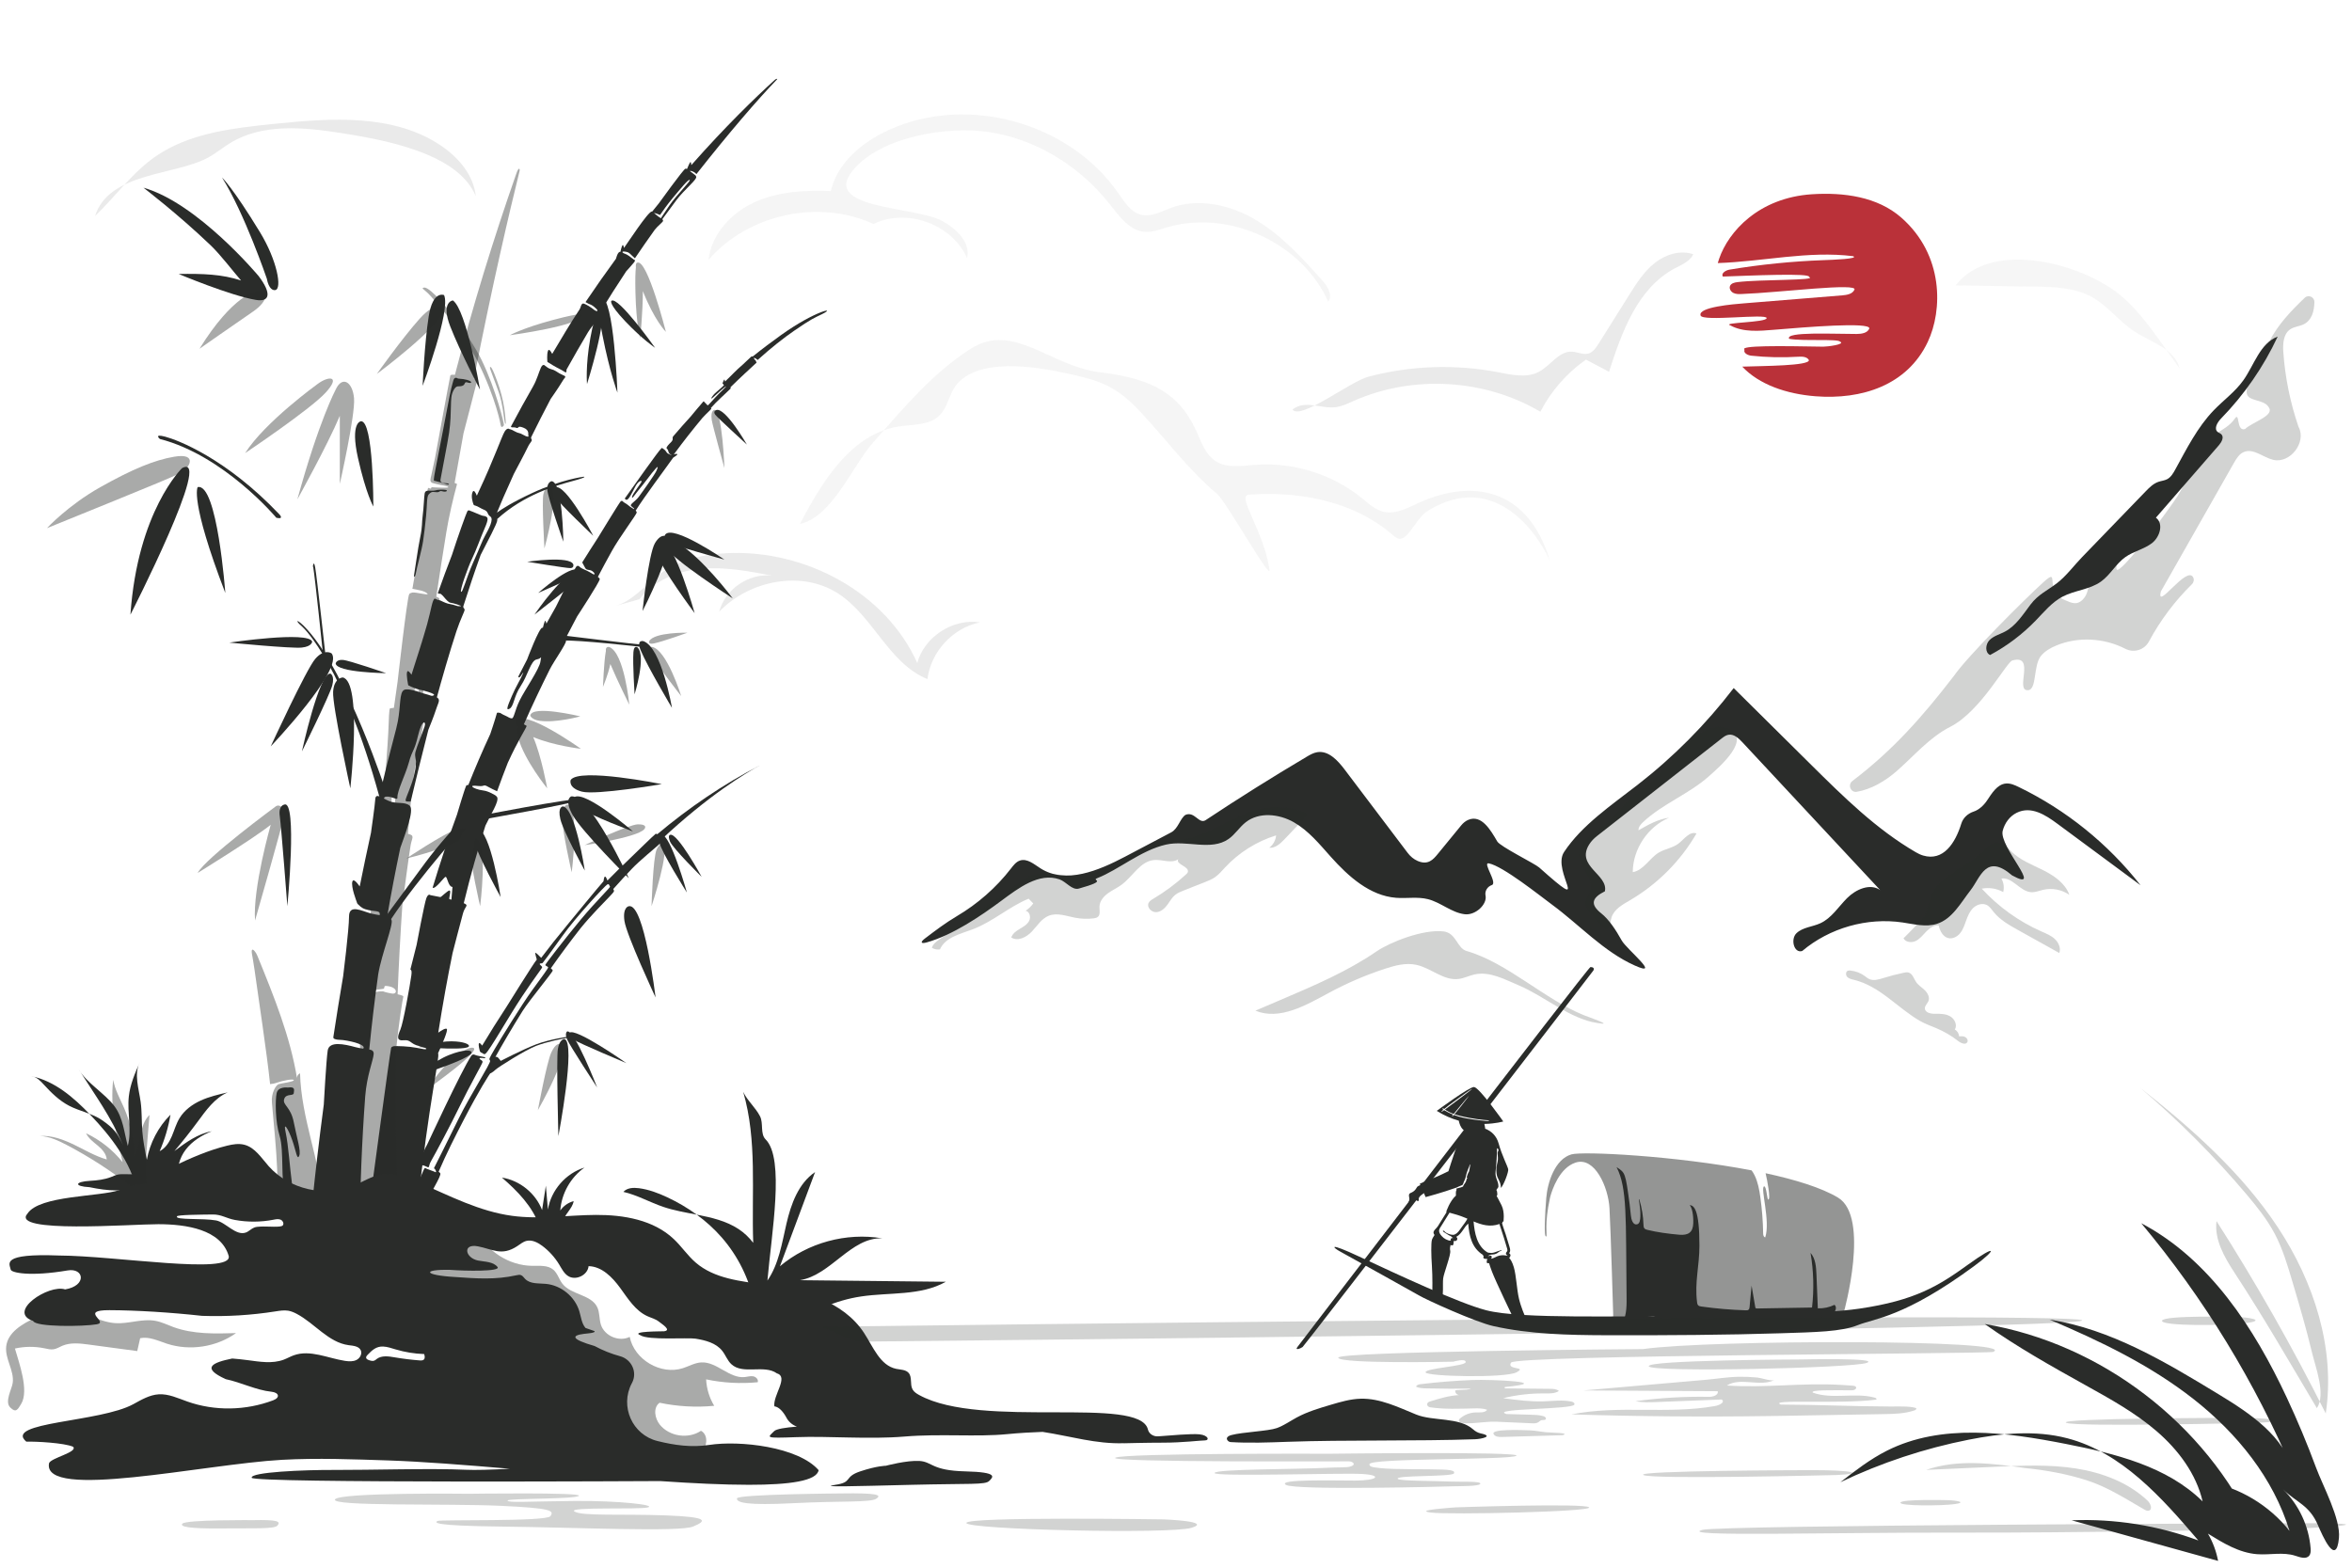 <?xml version="1.0" encoding="utf-8"?>
<!-- Generator: Adobe Illustrator 27.5.0, SVG Export Plug-In . SVG Version: 6.00 Build 0)  -->
<svg version="1.1" xmlns="http://www.w3.org/2000/svg" xmlns:xlink="http://www.w3.org/1999/xlink" x="0px" y="0px"
	 viewBox="0 0 750 500" style="enable-background:new 0 0 750 500;" xml:space="preserve">
<g id="BACKGROUND">
	<g>
		<g>
			<rect style="fill:#FFFFFF;" width="750" height="500"/>
		</g>
	</g>
</g>
<g id="OBJECTS">
	<g>
		<g>
			<g>
				<path style="fill:#FFFFFF;" d="M14.38,393.937c9.4,0.009,18.8,0.018,28.2,0.027c4.181,0.004,8.324,0.091,12.275-1.473
					c3.29-1.302,6.194-3.378,9.057-5.418c3.245-2.311,6.547-4.692,10.362-5.969c0.6-0.201,0.377-1.169-0.23-0.965
					c-6.742,2.257-11.684,7.657-17.986,10.738c-1.592,0.778-3.266,1.379-5.01,1.703c-2.246,0.418-4.542,0.396-6.817,0.394
					c-4.679-0.004-9.359-0.009-14.038-0.014c-5.259-0.005-10.518-0.01-15.777-0.015C13.778,392.945,13.74,393.937,14.38,393.937
					L14.38,393.937z"/>
			</g>
		</g>
		<g>
			<path style="fill:#2A2C2A;" d="M255.068,408.306c9.867-1.592,16.248-13.72,26.235-13.355
				c-11.464-1.927-23.707,1.418-32.598,8.908c3.735-10.012,7.47-20.024,11.205-30.036c-5.31,3.613-7.672,10.192-9.125,16.448
				c-1.454,6.256-2.419,12.866-6.068,18.151c1.284-14.975,5.6-38.846-0.574-45.015c-1.805-1.803-0.626-5.127-1.795-7.395
				c-1.439-2.791-4.074-5.007-5.363-7.775c4.516,15.409,2.626,31.965,3.2,48.155c-1.294-1.7-2.852-3.194-4.643-4.376
				c-3.987-2.631-8.64-3.694-13.374-4.617c2.911,2.128,5.6,4.551,7.972,7.267c5.173,5.924,8.775,13.208,10.342,20.915l1.941-0.849
				c0.01,0.04,0.017,0.08,0.027,0.12l9.937,8.302c6.387-5.084,14.127-8.451,22.201-9.659c9.109-1.363,18.986-0.149,27.003-4.684
				C286.083,408.643,270.575,408.474,255.068,408.306z"/>
			<path style="fill:#2A2C2A;" d="M203.722,378.964c-1.748-0.228-3.76-0.135-4.94,1.175c4.418,1.01,8.419,3.327,12.712,4.779
				c3.436,1.162,7.077,1.782,10.672,2.482c-2.929-2.141-6.083-3.985-9.367-5.527C209.912,380.516,206.886,379.376,203.722,378.964z"
				/>
		</g>
		<path style="fill:#2A2C2A;" d="M407.154,455.473c2.254-0.813,4.23-2.234,6.337-3.375c3.405-1.844,7.15-2.955,10.864-4.054
			c3.119-0.923,6.282-1.853,9.534-1.937c6.178-0.16,11.965,2.71,17.689,5.042c5.397,2.199,13.728,0.755,18.186,4.754
			c0.694,0.622,1.514,1.088,2.427,1.277c4.241,0.88,0.274,1.776-1.853,1.852c-18.084,0.651-41.656,0.165-59.74,0.816
			c-6.062,0.218-12.147,0.455-18.209,0.089c-0.91-0.055-2.232-1.564,0.299-2.245C396.211,456.745,404.441,456.451,407.154,455.473z"
			/>
		<g>
			<g>
				<path style="fill:#2A2C2A;" d="M262.042,100.235c-2.32,1.14-3.14,1.34-8.89,5.31c-3.27,2.26-7.17,5.3-11.55,9.26
					c-0.58-0.53-1.41-0.89-1.19-0.5c0.31,0.52,0.74,0.91,0.74,0.91c-0.281,0.256,0.313,0.246,0.028,0.51
					c-2.421,2.237-5.267,4.838-8.179,7.716c-0.144,0.142,0.089,0.375-0.055,0.518c-1.977,1.969-4.354,3.973-6.264,6.166
					c0.06,0.07,0.11,0.13,0.14,0.2c0.06,0.17-1.39,1.38-2.82,2.94c-2.96,3.55-6.02,7.42-9.14,11.67c0.23-0.11,0.85-0.25,1.07-0.12
					c0.2,0.12-0.04,0.37-1.28,1.16c-2.84,4.03-9.1,12.31-11.95,16.88c0.21,0.23,0.34,0.44,0.34,0.61c0,0.51-5.68,8.15-7.97,12.33
					c-1.48,2.65-2.95,5.39-4.42,8.2c0.36,0.28,0.59,0.52,0.6,0.68c0,0.9-7.08,11.71-7.23,11.94c-1.3,2.46-2.59,4.91-3.87,7.38
					c0.18,0.14,0.3,0.27,0.33,0.36c0.23,0.8-3.84,6.5-5.16,9.11c-2.81,5.63-5.58,11.42-8.27,17.53c0.7,0.47,0.93,0.38,0.85,0.63
					c-0.29,0.91-2.74,4.56-5.98,11.66c-1.15,2.94-2.29,5.95-3.41,9.08c-0.9-0.41-2.05-0.95-2.88-1.43
					c-1.57-0.91-0.96-0.05-2.95-0.24c-1.99-0.19-2.22-0.1-2.03,0.24c0.19,0.33,1.77,1,3.5,1.19c1.72,0.2,3.87,1.59,3.87,1.59
					c0.27,0.22,0.46,0.42,0.53,0.58c0.57,1.41-1.97,5.22-3.76,9.03c-2.42,7.59-4.73,15.78-6.91,24.73c1.79,0.75,0.4,0.9-0.24,3.23
					c-0.71,2.54-3.22,12.26-3.32,12.66c-1.62,7.88-3.14,16.33-4.57,25.41c1.08-0.77,2.31-1.51,2.71-1.2c0.5,0.37-1.4,4.78-2.79,7.8
					c0.76,0.83-2.97,15.34-6.51,48.96l-15.18-1.78c0,0,6.29-47.01,6.74-48.92c0.06-0.24,0.33-0.41,0.76-0.51c0,0-0.01-0.14,3.1,0
					c3.11,0.14,5.51,0.76,6.56,0.91c1.05,0.14,1.58-0.26-1.44-0.97c-3.01-0.71-2.58-2.1-4.97-1.86c-2.4,0.24-1.97-1.29-1.06-3.4
					c0.91-2.1,3.02-13.83,3.5-17.28c0.18-1.27,0.04-1.88-0.32-1.85c0.65-2.66,1.33-5.36,2.04-8.08h-0.01c0,0,2.45-13.09,3.07-14.72
					c0.35-0.89,0.7-1.1,0.94-1.1c0.21,0,0.34,0.14,0.34,0.14s2.89,0.58,3.18,0.62c0.28,0.05,2.25-2.06,2.92-2.1
					c0.67-0.05-0.34,2.68,0,2.77c0.33,0.1,0.96,0.23,1.43,0.27c0.48,0.05-0.37-0.9-0.32-1.24c0.05-0.33,1.04-2.81-0.25-2.95
					c-1.29-0.15-1.53-3.21-2.11-3.21c-0.42,0-3.32,4.14-4.13,3.46c2.35-7.79,4.96-15.68,7.85-23.52l-0.01-0.01
					c0,0,2.29-7.78,2.87-8.99c0.08-0.17,0.33-0.24,0.68-0.24c2.19-5.48,4.51-10.9,6.99-16.23c0,0,1.55-4.56,2.12-6.7
					c0.06-0.21,0.53-0.16,1.08-0.04c0,0,0.68,0.49,1.61,0.87c0.92,0.38,1.3,0.83,2.04,0.86c0.73,0.04,0.92-2.45,2.52-5.71
					c1.59-3.25,6.38-10.15,6.64-12.45c0.25-2.29,0.64-0.95-1.22-0.63c-1.85,0.31-2.82,5.1-5.08,8.48c-2.26,3.39-2.13,6.39-3.53,7.22
					c-1.41,0.83-0.51-1.15,0.7-4.02c1.21-2.88,2.94-5.62,3.51-7.09c0.57-1.47-0.67,1.07-1.15,1.15c-0.12,0.02-0.22-0.08-0.32-0.24
					c0.95-1.86,1.89-3.69,2.83-5.49c0,0,3.87-10.29,4.88-10.15c0,0,0.05,0.03,0.14,0.07c0.16-0.67,0.47-1.87,0.71-2.22
					c0.14-0.21,0.3,0.26,0.43,0.86c1.04-1.87,2.08-3.71,3.11-5.53h-0.01c0,0,5.86-11.94,6.39-12.61c0.18-0.22,0.36-0.29,0.52-0.29
					c0.32,0,0.56,0.29,0.56,0.29s0.31,0.38,1.55,0.91c1.25,0.52,2.06,1.05,2.73,1.43c0.67,0.38,0.72-0.24-0.19-0.91
					c-0.91-0.67-1.82-0.14-2.3-1.05c-0.22-0.4-0.6-1.11-0.95-1.75c1.68-2.7,3.34-5.31,4.99-7.84c0.06-0.09,6.91-11.35,7.29-11.66
					c0.39-0.31,0.64,0,0.64,0s0.19,0.26,0.91,0.66c0.72,0.41,1.32,1.06,1.87,1.34c0.55,0.29,0.69,0.55,0.81,0.46
					c0.12-0.1,0-0.26-0.81-0.86c-0.82-0.6,1.1-1.37,2.34-3.04c1.25-1.68,5.17-7.18,5.65-8.33c0.48-1.15,0.91-2.2-1.39,0.67
					c-2.29,2.87-1.96,2.65-3.8,4.87c-1.84,2.21-2.66,3.75-2.61,2.84c0.05-0.91,3.25-4.76,3.06-5.02c-0.19-0.25-1.05-0.1-2.1,1.88
					c-1.06,1.99-1.97,3.95-2.64,4.05c-0.23,0.03-0.46-0.14-0.65-0.39c3.05-4.26,10.57-14.95,11.62-15.96
					c0.14-0.13,0.22-0.18,0.28-0.18c0.09,0,0.14,0.1,0.28,0.2c0,0,0.08,0,0.59,0.43c0.5,0.43,0.52,0.98,1.22,1.25
					c0.69,0.26,0.88,0.57,0.91,0.45c0-0.13-0.72-0.44-0.87-0.91c-0.14-0.48-0.27-0.91-0.49-1.1c-0.22-0.19-0.42-0.33,0.21-1.1
					c0.62-0.77,1.29-1.17,1.5-1.77c0.05-0.15,0.06-0.32,0.03-0.48c-0.05-0.24,0-0.48,0.16-0.67c1.93-2.27,3.83-4.4,5.7-6.45v-0.01
					c0,0,3.75-4.53,3.93-4.66c0.03-0.02,0.06-0.03,0.09-0.03c0.13,0,0.22,0.19,0.22,0.19s0.05,0.04,0.43,0.43
					c0.38,0.38,0.55,0.64,0.69,0.64c0.15,0,2.04-2.22,3.52-3.71c1.49-1.48,2.33-2.2,2.25-2.32c-0.07-0.12-2.65,2.11-3.99,3.4
					c-1.34,1.29-0.51-0.41,0.93-1.6c1.44-1.2,2.39-2.09,2.42-2.18c0-0.06-0.24-0.43-0.46-0.59c0,0,0.41-1.13,0.58-1.23
					c0.09-0.05,0.18,0.31,0.23,0.64c2.52-2.384,3.326-3.426,5.679-5.428c0.441-0.376,2.27-2.174,2.705-2.537
					c0.242-0.201,0.26,0.123,0.503-0.072c3.004-2.413,6.259-4.843,8.913-6.743C260.052,98.985,267.152,97.725,262.042,100.235z"/>
				<path style="fill:#2A2C2A;" d="M180.084,202.731c0,0,20.978,2.579,26.292,3.057l-1.819,0.527c0,0-20.537-2.314-25.133-1.995
					C174.828,204.64,175.872,202.198,180.084,202.731z"/>
				<path style="fill:#2A2C2A;" d="M205.168,204.492c0,0-2.376-0.643-0.836,3.012c2.222,5.273,9.943,18.263,9.943,18.263
					S210.976,206.485,205.168,204.492z"/>
				<path style="fill:#2A2C2A;" d="M203.346,206.536c0,0-1.18-1.066-1.364,1.49c-0.266,3.686,0.374,13.427,0.374,13.427
					S206.105,209.384,203.346,206.536z"/>
				<path style="opacity:0.4;fill:#2A2C2A;" d="M207.923,206.322c0,0-1.923-0.258-0.344,2.44c2.277,3.893,9.644,13.252,9.644,13.252
					S212.666,207.283,207.923,206.322z"/>
				<path style="opacity:0.4;fill:#2A2C2A;" d="M207.031,204.462c0,0-0.582,1.195,1.513,0.749
					c3.022-0.643,10.696-3.419,10.696-3.419S208.678,201.585,207.031,204.462z"/>
				<path style="opacity:0.4;fill:#2A2C2A;" d="M200.667,224.753c0,0-1.557-16.327-6.288-18.355c0,0-1.39-0.483-1.173,1.283
					c-0.024,0.098-0.046,0.2-0.067,0.316c-0.541,3.006-0.87,11.065-0.87,11.065s1.645-3.815,2.354-7.281
					C196.827,217.037,200.667,224.753,200.667,224.753z"/>
				<path style="opacity:0.4;fill:#2A2C2A;" d="M227.871,130.725c0,0-1.347,0-0.926,3.16c0.221,1.656,4.053,15.415,4.053,15.415
					S230.36,131.235,227.871,130.725z"/>
				<path style="fill:#2A2C2A;" d="M228.369,130.783c0,0-1.088,0.437-0.309,1.468c0.779,1.031,10.102,9.539,10.102,9.539
					S231.259,129.77,228.369,130.783z"/>
				<path style="fill:#2A2C2A;" d="M184.403,181.853c0,0,0.89,0.763-0.18,1.489c-1.069,0.726-12.633,5.784-12.633,5.784
					S181.993,179.965,184.403,181.853z"/>
				<path style="fill:#2A2C2A;" d="M182.816,180.037c0,0,0.331,1.125-0.962,1.152c-1.292,0.027-13.745-2.027-13.745-2.027
					S181.822,177.141,182.816,180.037z"/>
				<path style="fill:#2A2C2A;" d="M184.689,182.338c0,0,1.41,0.699,0.258,1.998c-1.152,1.299-14.533,11.703-14.533,11.703
					S180.927,180.677,184.689,182.338z"/>
				<g>
					<path style="opacity:0.4;fill:#2A2C2A;" d="M185.228,238.82c0,0-18.44-13.213-20.864-8.789c0,0-0.064,0.761,0.7,1.791
						c-0.199,0.771-0.258,1.931,0.213,3.599c2.028,7.181,9.209,16.005,9.209,16.005s-1.8-10.181-4.454-16.345
						C176.536,237.83,185.228,238.82,185.228,238.82z"/>
					<path style="opacity:0.4;fill:#2A2C2A;" d="M172.115,229.901c5.206,0.72,12.929-1.42,12.929-1.42s-15.529-3.768-15.946-0.239
						C169.098,228.242,169.496,229.538,172.115,229.901z"/>
				</g>
				<path style="fill:#2A2C2A;" d="M211.164,172.762c0,0-2.305,0.282-1.443,4.208c0.862,3.926,11.777,18.574,11.777,18.574
					S215.288,173.246,211.164,172.762z"/>
				<path style="fill:#2A2C2A;" d="M212.754,171.141c0,0-1.885-1.356-3.915,2.112c-2.03,3.469-3.947,21.636-3.947,21.636
					S215.456,174.294,212.754,171.141z"/>
				<path style="fill:#2A2C2A;" d="M181.975,248.771c0,0-0.925,2.538,3.598,3.717c4.523,1.18,25.467-2.396,25.467-2.396
					S184.654,244.753,181.975,248.771z"/>
				<path style="fill:#2A2C2A;" d="M212.09,170.555c0,0-0.646,1.16,0.599,2.207c1.245,1.048,18.31,5.714,18.31,5.714
					S214.43,167.062,212.09,170.555z"/>
				<path style="fill:#2A2C2A;" d="M215.512,172.762c0,0-4.451-1.218-2.824,2.165c1.628,3.383,20.968,15.926,20.968,15.926
					S223.698,177.459,215.512,172.762z"/>
			</g>
			<g>
				<path style="fill:#2A2C2A;" d="M242.274,244.125c-11.87,6.13-22.75,13.62-32.7,21.95c0,0-0.24-0.16-0.43-0.16h-0.04
					c-0.19,0.03-7.7,7.38-8.49,8.12c-0.01,0.01-0.02,0.03-0.03,0.04c-2.353,2.212-4.647,4.471-6.886,6.763
					c-0.239-0.681-0.63-1.567-0.932-1.135c-0.13,0.186-0.246,0.832-0.326,1.375c-1.307,1.413-11.752,14.173-11.856,14.296
					c0,0-0.01,0.01-0.01,0.03c-2.778,3.335-5.447,6.706-8.003,10.094c-0.675-0.709-1.89-1.933-1.89-1.541
					c0,0.361,0.294,1.417,0.492,2.091c-0.831,0.842-9.66,15.075-9.66,15.075c-2.745,4.173-5.329,8.305-7.766,12.367
					c-0.386-0.52-0.837-1.015-1.003-0.747c-0.311,0.503,0.259,2.474,0.259,2.474l0.009-0.005c0.076,0.246,0.262,0.458,0.54,0.535
					c0.464,0.128,0.741,0.746,1.272,0.315c1.359-1.103,7.21-11.55,11.62-18.19c4.41-6.64,6.44-9.07,6.44-9.38
					c0-0.32-0.77-0.71-0.77-1.03c0-0.31,0.71-0.12,0.9-0.31c0.19-0.2,2.1-2.69,6.32-8.62c4.21-5.94,13.72-16.21,14.36-16.47
					c0.64-0.26,0.57,0.51,0.83,0.7c0.25,0.19-4.41,4.6-9.39,10.6c-4.97,6-11.17,14.04-11.23,14.36c-0.06,0.32,0.77,0.51,0.89,0.77
					c0.13,0.25-1.78,2.74-5.1,7.34c-3.32,4.59-10.15,15.63-12,18.83c-1.85,3.19-1.79,3.06-1.41,3.63
					c0.39,0.58-6.44,11.17-9.98,18.39c-3.53,7.21-7.95,15.95-7.95,15.95c0.51,0.07,0.95,1.47,0.51,1.22
					c-0.45-0.26-2.87-1.02-3.19-1.28c-0.32-0.25-0.45,0.19-3,6.29c-2.56,6.1-5.05,13.63-5.43,15.41c-0.38,1.79-1.08,1.73-1.47,1.41
					c-0.38-0.32,0.26-2.11,2.24-7.85c1.98-5.75,5.81-16.03,6.57-16.15c0.77-0.13,1.85,0.83,2.11,0.57c0.27-0.25,0-0.7,0.96-2.3
					c0.95-1.59,6.06-11.17,9-17.23c2.93-6.06,7.02-13.21,7.21-13.92c0.19-0.7-1.02-0.76-0.96-1.27c0.03-0.28,1.577-0.001,1.58-0.002
					c1.409-0.364-2.184-0.638-3.046-1.098c-0.397-0.212-0.888-0.111-1.135,0.265c-3.312,5.043-13.999,28.174-13.999,28.174
					l-0.76,1.45c-0.71,1.51-1.37,2.97-2,4.39c-0.49-0.06-0.85,0-1,0.23c-0.77,1.25-5.32,15.59-5.32,15.59
					c-1.15,3.24-1.94,5.79-2.45,7.53c-0.52,1.75-0.74,2.68-0.74,2.68l6,2.55c1.79-5.02,3.57-9.92,5.4-14.67
					c1.5-3.76,5.43-9.58,4.96-10.42c-0.07-0.12-0.26-0.29-0.52-0.5c1.25-2.88,2.54-5.7,3.89-8.43
					c12.46-25.12,14.48-24.68,14.23-25.95c-0.05-0.27-0.34-0.57-0.77-0.88c3.12-5.63,6.27-10.95,9.42-15.99
					c2.35-3.69,9.68-12.44,9.62-12.94c-0.01-0.12-0.25-0.36-0.61-0.67c3.21-4.58,6.4-8.85,9.55-12.87c3.25-4,7.55-8.32,9.2-10.05
					c1.83-1.91,1.43-1.68,1.15-2.36c2.05-2.31,4.06-4.5,6.04-6.57c2.24-2.37,7.36-6.55,8.65-7.76c1.29-1.21,0.94-0.77,0.67-1.49
					C225.944,253.665,237.724,246.595,242.274,244.125z"/>
				<path style="fill:#2A2C2A;" d="M157.245,337.086c0.255-0.064,1.149-0.191,1.596,0.255c0.447,0.447,0.83,1.021,0.83,1.021
					s6.894-3.574,11.17-5.234c4.277-1.659,10.66-2.553,10.66-2.553s-0.08,0.112-0.559,0.447c-1.532,0.223-6.559,1.245-9.958,2.537
					c-3.399,1.292-12.064,6.75-12.973,7.612c-0.91,0.862-2.106,1.676-2.011,0.766c0.096-0.909,1.053-4.596,1.053-4.596"/>
				<path style="fill:#2A2C2A;" d="M180.844,328.972c0,0-0.852,0.568,0,2.556c0.852,1.988,9.585,15.336,9.585,15.336
					S183.187,328.191,180.844,328.972z"/>
				<path style="fill:#2A2C2A;" d="M179.987,331.386c0,0-1.605-0.022-2.103,3.233c-0.499,3.254,0.176,27.722,0.176,27.722
					S183.758,332.434,179.987,331.386z"/>
				<path style="fill:#2A2C2A;" d="M181.55,329.441c0,0-0.452,0.965,1.379,2.157c1.832,1.192,16.813,7.479,16.813,7.479
					S183.215,327.447,181.55,329.441z"/>
				<path style="opacity:0.4;fill:#2A2C2A;" d="M178.423,332.981c0,0-1.231-0.379-2.651,2.745c-1.42,3.124-4.26,18.365-4.26,18.365
					S182.967,334.212,178.423,332.981z"/>
				<path style="fill:#2A2C2A;" d="M149.841,335.172c0,0-1.723-0.622-6.574,1.285c-4.851,1.907-11.145,6.949-11.145,6.949
					S154.118,336.576,149.841,335.172z"/>
				<path style="fill:#2A2C2A;" d="M149.277,333.158c0,0-1.096-0.989-5.297-1.043c-4.2-0.054-10.432,1.792-10.432,1.792
					S152.041,335.508,149.277,333.158z"/>
				<path style="opacity:0.4;fill:#2A2C2A;" d="M150.519,334.144c0,0-1.854-0.066-5.941,3.275
					c-4.087,3.341-8.593,10.152-8.593,10.152S155.078,334.174,150.519,334.144z"/>
				<path style="fill:#2A2C2A;" d="M210.943,266.236c0,0-1.073-0.24-0.656,2.483c0.416,2.723,8.745,15.938,8.745,15.938
					S213.826,265.996,210.943,266.236z"/>
				<path style="opacity:0.4;fill:#2A2C2A;" d="M211.325,269.244c0,0-0.756-0.798-1.93,1.694
					c-1.174,2.492-1.633,18.106-1.633,18.106S213.852,270.653,211.325,269.244z"/>
				<path style="opacity:0.4;fill:#2A2C2A;" d="M205.726,263.889c0,0,0.376-1.033-2.378-0.97
					c-2.754,0.063-16.929,6.626-16.929,6.626S205.594,266.779,205.726,263.889z"/>
				<path style="fill:#2A2C2A;" d="M213.72,266.259c0,0-0.914,0.007-0.065,2.134c0.849,2.127,10.079,11.266,10.079,11.266
					S216.011,265.522,213.72,266.259z"/>
				<path style="fill:#2A2C2A;" d="M200.505,289.033c0,0-2.018,0.245-1.38,4.713c0.638,4.468,9.919,24.383,9.919,24.383
					S205.46,287.895,200.505,289.033z"/>
			</g>
			<g>
				<path style="opacity:0.4;fill:#2A2C2A;" d="M164.65,55.355c-7.314,20.861-13.96,42.474-19.591,64.204
					c-0.671-0.084-1.367-0.085-1.463,0.251c-0.191,0.67-4.852,26.145-4.852,26.145l0.003-0.002
					c-0.407,1.862-0.807,3.723-1.197,5.583c-0.17,0.83-0.73,2.1,0.33,2.5c0.26,0.07,0.64,0.17,1.17,0.31
					c2.24,0.57,3.58,0.56,3.9,1.01c0.26,0.36-3.75,0.14-5.35,0.04c-0.25,1.21-0.98-0.54-1.23,0.67c-0.89,4.45-1.26,11.84-2.09,16.26
					c-0.98,5.19-1.9,10.34-2.78,15.47c0.59,0.13,1.29,0.28,2.04,0.41c2.21,0.38,3.13,1.34,2.72,1.37c-0.42,0.03-2.24-0.32-3.48-0.52
					c-1.25-0.19-1.5,0-1.5,0c-0.36,0.07-0.66,0.21-0.8,0.46c-0.67,1.15-3.7,27.93-3.7,27.93c-0.41,2.79-0.8,5.56-1.18,8.31
					c-0.69,0.06-1.17,0.15-1.17,0.15c-0.43,0.06-0.38,3.32-0.62,7.78c-0.29,5.38-0.84,12.12-0.84,12.12l0.01,0.01
					c-0.49,4-0.96,7.95-1.4,11.85c0.22-0.09,0.46-0.14,0.7-0.11c1.72,0.19,0.06,4.28,1.32,4.34c1.27,0.06,1.1-3.96,1.36-8.94
					c0.25-4.98,0.64-3.76,1.27-2.95c0.64,0.8-0.7,7.36-0.76,10.17c-0.07,2.8-0.64,4.78-2.43,4.47c-1.78-0.31-2.24,0-2.24,0
					c-0.48,0.09-0.94,0.26-1.33,0.54c-1.92,1.4-0.04,11.39-1.19,25.02c-0.01,0.02-0.01,0.03-0.01,0.05
					c-0.81,9.13-1.49,17.78-2.07,25.91c-0.68,0.02-1.13,0.07-1.25,0.18c-0.55,0.51-0.21,14.98-0.06,20.54
					c-1.67,30.15-1.68,48.81-1.68,48.81l14,1.7c-0.97-17.24-1.22-34.85-0.91-52.54c0.79-7.93,2.08-16.26,2.31-16.98
					c0.09-0.25-0.65-0.51-1.82-0.75c0.36-9.44,0.86-18.87,1.5-28.26c0.2-1.56,2.21-16.95,2.67-19.41c0.42-2.26,1.42-3.01-0.89-3.52
					c0.49-5.49,1.01-10.95,1.56-16.36c0.84-7.51,4.54-21.53,3.41-22.6c-0.21-0.19-0.5-0.32-0.82-0.42c0,0-0.84-0.4-1.67-0.34
					c-0.83,0.06-3.19-0.45-4.34-0.45c-1.15,0-0.64-0.96,0.9-0.83c1.53,0.13,2.55,0.51,2.68-1.66c0.13-2.17,2.06-13.08,2.43-16.47
					c0.38-3.38,1.4-3.51,1.53-2.1c0.12,1.4-1.98,13.4-2.37,16.66c-0.38,3.25,1.12,2.91,1.3,1.41c0-0.01,0-0.02,0.01-0.03
					c0.19-1.55,0.38-3.1,0.58-4.64c0.2-0.93,5.63-26.22,4.78-27.25c-0.19-0.24-0.53-0.41-0.93-0.54c1.04-7.02,2.11-13.9,3.21-20.6
					c0.77-4.75,2.18-10.84,3.36-15.15c0.17-0.62-0.8-0.11-0.69-0.73c0.935-5.37,1.876-10.601,2.815-15.691
					c0.075-0.286,4.113-15.758,4.302-16.611c0.101-0.454-0.336-0.641-0.99-0.788c5.885-29.994,11.366-53.326,14.552-66.19
					C165.84,53.915,165.48,52.975,164.65,55.355z M125.02,316.885c-1.89-0.29-2.87-0.7-2.87-0.7c-2.78,0-3.26,0.28-3.64,3.25
					c-0.38,2.97-0.29,13.79-1.44,11.59c-1.14-2.2-0.19-11.97,0-14.17c0.03-0.31,0.05-0.55,0.06-0.72
					c0.276-0.229,2.828-0.414,5.083-0.751c0.605-0.091,0.063-0.965,0.797-0.929C126.84,314.655,126.91,317.175,125.02,316.885z"/>
				<path style="opacity:0.4;fill:#2A2C2A;" d="M88.3,381.975c0.4-6.32-0.05-12.65-0.58-18.95c-0.31-3.73-0.64-7.47-1-11.19v-0.06
					c0-0.04,0-0.08-0.01-0.13c-0.29-3.05,1.29-5.56,2.12-5.85s4.98-0.79,4.85-1.3c-0.13-0.52-3.64,0.19-5.43,0.83
					c-0.8,0.28-1.55,0.4-2.13,0.44c-0.02-0.17-0.03-0.34-0.05-0.51c-0.971-9.355-3.624-26.721-4.934-36.158
					c-0.674-4.857-1.284-6.144-0.516-6.232c0.83,0.51,1.25,1.48,1.62,2.38c5.13,12.6,10.3,25.32,12.49,38.74
					c-0.11-0.68,0.31-1.41,0.95-1.65c0.38,14.28,6.3,27.87,7.6,42.09L88.3,381.975z"/>
				<path style="fill:#2A2C2A;" d="M139.464,156.257c0,0-0.958,0.323-2.062,0.255c-1.104-0.067-1.787-0.064-1.979,0.83
					c-0.191,0.894-0.319,4.915-0.638,7.149c-0.319,2.234-0.032,3.287-0.798,6.926c-0.766,3.638-1.564,9.83-1.883,11.521
					c-0.319,1.691,0.319,1.149,0.543-0.287s1.883-7.372,2.266-10.053c0.383-2.681,0.606-4.468,0.957-8.043
					c0.351-3.574,0.16-6.223,0.862-6.894c0.702-0.67,0.83-0.894,2.234-0.702c1.404,0.191,0.957-0.606,2.138-0.255
					c1.181,0.351,1.883-0.255,1.021-0.447C141.263,156.065,139.464,156.257,139.464,156.257z"/>
				<path style="fill:#2A2C2A;" d="M146.018,120.734c0,0-1.085-0.86-1.468,0.672c-0.383,1.532-0.639,1.723-2.043,9.383
					c-1.404,7.66-4.144,20.936-4.146,21.894c-0.003,0.957-0.322,0.447,1.785,1.085c2.106,0.638,3.383,1.085,2.936,0.574
					c-0.447-0.511-2.872,0.255-2.617-1.404c0.255-1.66,2.234-11.426,2.745-14.936c0.511-3.511,0.511-6.255,0.575-8.298
					c0.064-2.043,0-3.853,0.957-5.437c0.958-1.584,1.468-0.781,2.681-1.215c1.213-0.433,0.383-1.518,1.851-1.008
					C150.742,122.555,151.189,121.083,146.018,120.734z"/>
				<path style="fill:#2A2C2A;" d="M91.771,346.864c0,0-3.072-0.426-3.55,1.776c-0.479,2.202-0.479,9.115,0.957,13.701
					c1.436,4.586,0.287,15.405,1.723,16.65c1.436,1.245,2.872,3.351,2.202-1.532c-0.67-4.883-1.149-12.351-2.011-16.277
					c-0.862-3.925,0.862-1.053,2.106,2.489c1.245,3.543,1.532,6.511,2.202,4.979c0.67-1.532-0.766-5.745-1.723-10.723
					c-0.957-4.979-3.638-5.457-3.064-7.372c0.574-1.915,2.968-0.862,3.064-1.915C93.774,347.586,94.215,346.509,91.771,346.864z"/>
			</g>
			<g>
				<g>
					<path style="fill:#2A2C2A;" d="M105.702,208.365c0,0-2.318-1.59-5.214,1.822c-2.896,3.412-14.155,27.862-14.155,27.862
						S109.976,213.192,105.702,208.365z"/>
					<path style="fill:#2A2C2A;" d="M105.335,214.828c0,0,1.46,0.55,0.613,3.778c-0.847,3.229-9.673,21.048-9.673,21.048
						S101.707,214.706,105.335,214.828z"/>
					<path style="fill:#2A2C2A;" d="M99.545,204.625c0,0,0.003,1.56-3.316,1.912c-3.319,0.352-23.11-1.585-23.11-1.585
						S98.373,201.189,99.545,204.625z"/>
					<path style="fill:#2A2C2A;" d="M102.846,207.232c0,0-2.301-22.211-2.968-26.409c-0.246,0.287,0.112-2.625,0.622,0.12
						c0.511,2.745,3.327,28.356,3.327,28.356S102.939,208.311,102.846,207.232z"/>
					<g>
						<path style="fill:#2A2C2A;" d="M123.167,252.704c0,0-12-37.213-25.149-51.862c-3.336-3.716-4.34-3.255-1.66-0.989
							c0.757,0.64,13.289,12.968,24.581,54.133L123.167,252.704z"/>
						<path style="fill:#2A2C2A;" d="M109.285,216.065c0,0-2.809,0.128-3.064,4.596c-0.255,4.468,5.489,30.766,5.489,30.766
							S115.604,217.342,109.285,216.065z"/>
						<path style="fill:#2A2C2A;" d="M177.034,155.441c0,0-1.246,0.935,0.031,3.061c1.277,2.126,12.112,12.378,12.112,12.378
							S180.326,154.054,177.034,155.441z"/>
						<path style="fill:#2A2C2A;" d="M175.899,153.477c0,0-1.536,0.261-1.374,2.735c0.162,2.475,5.103,16.549,5.103,16.549
							S179.461,153.751,175.899,153.477z"/>
						<path style="opacity:0.4;fill:#2A2C2A;" d="M175.349,155.362c0,0-1.548-0.174-2.076,2.249
							c-0.528,2.423,0.333,17.315,0.333,17.315S178.697,156.61,175.349,155.362z"/>
						<path style="fill:#2A2C2A;" d="M107.036,211.591c0,0,0.216-1.257,2.28-1.116c2.064,0.14,13.807,4.228,13.807,4.228
							S107.267,214.508,107.036,211.591z"/>
						<g>
							<path style="fill:#2A2C2A;" d="M186.104,152.044c0,0-7.149,0.894-16.468,5.234c-6.313,2.94-9.661,5.119-11.168,6.221
								c0.652-1.586,1.302-3.16,1.972-4.693c1.13-2.59,2.27-5.15,3.42-7.67c0.15-0.3,3.5-6.54,4.44-8.54
								c0.75-1.59,1.56-1.98,1.19-2.5c-0.14-0.21-0.2-0.46-0.09-0.69c2.038-4.162,4.109-8.208,6.195-12.167
								c0.282-0.4,2.355-3.348,3.424-5.131c1.149-1.915,1.277-1.66,1.245-1.947c-0.032-0.287-0.624-0.456-0.624-0.456
								c-0.34-0.14-0.76-0.35-1.23-0.61c-1.19-0.67-1.34-1.01-2.77-1.39c-0.65-0.17-1.29-0.62-1.81-1.05
								c0,0-0.683-0.867-1.354,0.618c-0.67,1.484-1.263,3.806-2.424,5.843c-0.023,0.041-0.033,0.071-0.053,0.109
								c-2.346,4.096-4.674,8.298-6.969,12.63c-0.46,0.69,0.89,0.33,1.36,0.52c1.34,0.55,0.28-0.82,2.44,0
								c2.15,0.81,1.48,2.15,1.67,2.58s-0.38,0.48-1.67-0.28c-1.3-0.77-1.34-0.34-2.68-1.1c-1.34-0.77-1.67-0.69-1.67-0.69
								s-0.16-0.16-0.42-0.16c-0.27,0-0.67,0.17-1.12,0.89c-0.89,1.41-3.5,9-8.28,19.15c-0.205,0.436-0.401,0.883-0.603,1.325
								c-0.431-1.074-0.973-2.006-1.349-1.179c-0.612,1.344,0.047,3.34,0.258,3.907c0.035,0.225,0.237,0.366,0.714,0.477
								c0.59,0.13,1.76,0.94,2.51,1.22c1.72,0.64,0.96,1.4,2.17,2.23c1.21,0.83-0.51,3.96-1.66,6.06c-1.15,2.11-1.4,3.2-3.77,8.49
								c-2.36,5.3-3.38,9.77-3.89,9.45c-0.51-0.32,2.17-7.85,3.51-10.59c1.34-2.75,2.68-6.64,4.02-9.71
								c1.34-3.06,0.96-3.38,0.39-3.7c-0.58-0.32-0.71,0-2.11-0.64c-1.41-0.64-2.94-1.2-2.94-1.2c-0.25-0.15-0.65-0.27-0.89,0.18
								c-0.38,0.72-2.98,7.94-4.89,13.88c0,0.01-0.01,0.02-0.01,0.03c-1.53,3.94-3.01,7.95-4.44,12c-0.17,0.56,0.63,0.22,0.95,0.48
								c0.87,0.71,1.11,1.27,2.04,2.16c0.92,0.89,0.86,0.37,3.09,1.13c2.24,0.77,0.9,0.54,0.48,0.58c-0.41,0.03-1.37-0.45-2.55-0.64
								c-1.18-0.19-1.92-0.54-3.32-1.21c-0.23-0.11-0.62-0.11-0.81-0.18c-0.64-0.27-0.84-0.42-0.91-0.4
								c-0.81,0.28-1.15,3.54-2.46,8.24c-1.422,5.064-3.566,11.595-4.975,16.045c-0.488-0.729-1.146-1.531-1.377-0.954
								c-0.383,0.958,0.342,4.319,0.342,4.319c0.43,0.25,1.13,0.58,2.18,0.96c2.23,0.82,1.15,0.19,4.16,1.15
								c3.02,0.96,1.63,1.15,1.34,1.25c-0.28,0.09-0.67-0.2-2.48-0.67c-1.82-0.48-1.68-0.63-3.45-1.06
								c-1.77-0.43-2.14-0.31-2.14-0.31c-0.58-0.04-1.12,0.11-1.45,0.65c-1.06,1.72-0.54,6.23-1.94,11.59
								c-0.03,0.1-0.04,0.18-0.06,0.27c-1.92,7.21-3.72,14.42-5.4,21.59c-0.74-0.25-1.2-0.12-1.27,0.87
								c-0.12,2.05-1.35,10.59-1.35,10.59l0.01,0.01c-1.278,5.819-2.486,11.586-3.625,17.268c-0.908-1.288-2.007-2.544-2.325-1.616
								c-0.569,1.66,1.385,6.57,1.385,6.57c0.023,0.279,0.157,0.54,0.374,0.727c0.48,0.41,1.03,1.16,2.33,1.58
								c3.07,0.99,4.91,0.12,4.6,1.9c-0.92-0.15-1.91-0.3-2.88-0.56c-2.86-0.77-6.89-3.07-6.89,1.02c0,4.08-1.85,18.8-1.85,18.8
								h0.01c-1.16,6.77-2.2,13.31-3.15,19.53c-0.1,0.63,0.35,0.7,0.96,0.86c0.56,0.14,1.29,0.08,2.11,0.19
								c3.64,0.48,7.43,1.68,6.44,2.74c-0.71-0.1-1.52-0.23-2.42-0.47c-3.64-0.99-8.42-2.02-8.9,1.05
								c-0.47,3.06-1.24,17.09-1.24,17.09l0.01,0.01c-3.32,25.06-4.61,41.31-4.61,41.31l16.08-0.13
								c0.07-14.99,0.67-29.54,1.72-43.67c0.52-6.65,2.5-11.31,2.69-13.37c0.09-1.03-0.42-1.37-1.4-1.56
								c0.81-8.13,1.76-16.11,2.85-23.95c1.07-6.53,4.98-16.03,4.23-17.41c-0.25-0.45-0.75-0.74-1.38-0.95
								c1.28-7.48,2.68-14.8,4.2-21.98c1.4-4.03,4.6-12.09,2.99-13.47c-1.62-1.38-4.22-0.43-6.61-1.49
								c-0.57-0.24-1.1-0.52-1.59-0.78c0.05-0.31,0.22-0.55,0.63-0.6c1.01-0.13,1.94,0.25,3.17,0.68c0.28,0.09,0.51-0.06,0.49-0.36
								c-0.13-2.12,2.51-7.15,3.59-11.03c1.27-4.6,1.72-3.45,3-8.81c1.27-5.36,2.61-4.53,2.1-2.94c-0.51,1.6-2.55,6.58-2.93,8.17
								c-0.39,1.6,0.32,2.43,0.12,3.58c-0.19,1.15,0.31,0.17-0.68,4.29c-0.73,3.03-2.4,6.38-2.59,7.46
								c-0.05,0.23,0.12,0.46,0.36,0.48c0.51,0.05,0.93,0.04,1.26,0.02c1.82-7.66,3.7-15.31,5.64-22.88
								c1.79-4.38,2.08-5.43,2.75-7.34c0.5-1.42,1.1-2.32-0.04-3c1.3-4.84,4.08-14.56,6.26-21.16c1.21-3.66,2.62-6.29,2.59-6.76
								c-0.02-0.22-0.11-0.4-0.27-0.55c-0.16-0.15-0.21-0.39-0.14-0.6c1.78-5.61,3.61-11.06,5.52-16.35
								c2.23-4.43,5.32-10.08,5.32-11.13c0-0.125-0.022-0.219-0.049-0.309c8.54-7.795,18.844-10.728,23.988-12.108
								C187.763,152.044,186.104,152.044,186.104,152.044z"/>
							<path style="fill:#2A2C2A;" d="M220.446,52.658c-0.032-0.456-0.108-1.052-0.289-0.946c-0.287,0.168-1.078,2.178-1.078,2.178
								l0.005,0.006c-0.104-0.051-0.261-0.101-0.504-0.101c-0.53,0-8.49,11.06-8.49,11.06c-0.71,0.87-1.42,1.74-2.13,2.63
								c-0.03-0.02-0.07-0.03-0.11-0.03c-1.2,0-7.852,10.261-8.875,11.63c-0.074-0.42-0.234-1.115-0.456-0.876
								c-0.311,0.335-0.689,2.13-0.689,2.13l-0.001,0.005c-0.841-0.253-1.39,2.141-1.39,2.141v0.01c-3.22,4.4-6.47,9.01-9.73,13.85
								c1.5,0.95,1.47,0.49,2.76,1.52c1.29,1.02,1.25,1.5,0.62,1.31c-0.62-0.19-0.95-0.76-2.53-1.67c-0.48-0.28-0.88-0.47-1.21-0.61
								c-1.04-0.51-1.1,1.11-1.52,1.76c-2.998,4.497-5.822,9.306-8.742,14.215c-0.432-0.822-1.027-1.715-1.314-1.055
								c-0.479,1.101-0.214,3.62-0.214,3.62c0.97,0.62,2.56,1.6,4.04,2.33c0.297,0.147,0.553,0.286,0.772,0.418
								c0.229,0.139,0.884,0.642,1.123,0.573c0.239-0.069,0.063-0.71,0.194-0.944c2.255-4.052,4.519-7.977,6.791-11.807
								c1.5-2.45,3.45-4.16,3.67-4.96c0.04-0.18,0.04-0.34-0.01-0.47c-0.08-0.27-0.04-0.57,0.11-0.81
								c2.83-4.61,5.66-9.03,8.46-13.27c0.05-0.06,1.76-1.9,2.45-2.78c0.7-0.89,0-0.89,0-0.89c-0.94-0.77-2.12-1.65-2.78-1.86
								c-1.21-0.38-1.08-0.86-0.25-0.73s1.24,0.03,2.52,1.4c0.27,0.29,0.54,0.54,0.81,0.75c2.13-3.15,4.23-6.17,6.32-9.09
								c0.78-1.06,2.66-2.51,2.66-2.84c0-0.18-0.05-0.33-0.23-0.55c1.5-2.06,2.98-4.07,4.44-6.02c2.54-3.4,6.52-6.5,6.37-7.46
								c-0.02-0.16-0.12-0.33-0.25-0.51c0,0-1.21-0.92-1.67-1.27c-0.44-0.33,1.19-0.1,1.97,0.89
								c10.417-13.236,19.546-23.825,25.666-30.164c0.364-0.377-0.298-0.24-0.685,0.112
								C240.65,31.297,231.292,40.372,220.446,52.658z M213.42,65.585c-2.52,3.67-2.65,4.02-2.65,4.02l-0.7-0.44
								c0,0-1.07-0.82-1.45-1.17c-0.29-0.27,1.14,0.29,1.85,0.57c0.73-1.07,2.35-3.38,4.07-5.44c2.33-2.77,4.98-6.06,5.39-5.74
								C220.35,57.705,215.94,61.915,213.42,65.585z"/>
						</g>
						<path style="fill:#2A2C2A;" d="M120.167,296.108c0,0,9.275-12.623,15.383-20.872c4.711-6.362,9.463-11.355,11.553-13.723
							c1.915-2.17,3.064-0.816,3.064-0.816s33.894-6.604,35.042-5.766c1.149,0.838-33.574,6.774-34.213,7.029
							s1.277,0.766,1.277,1.277c0,0.511-1.66-0.766-3.574,0.255c-1.915,1.021-21.447,24.255-26.426,33.702"/>
						<path style="fill:#2A2C2A;" d="M152.178,264.193c0,0-1.915,0.096-0.862,4.404c1.053,4.309,8.33,17.521,8.33,17.521
							S156.487,264.959,152.178,264.193z"/>
						<path style="fill:#2A2C2A;" d="M182.166,253.997c0,0-2.494,0.866,0.562,6.154s17.777,19.943,17.777,19.943
							S188.157,253.346,182.166,253.997z"/>
						<path style="fill:#2A2C2A;" d="M179.502,257.189c0,0-1.788,0.089-0.805,4.113c0.984,4.023,7.778,16.361,7.778,16.361
							S183.525,257.904,179.502,257.189z"/>
						<path style="opacity:0.4;fill:#2A2C2A;" d="M181.156,256.632c0,0-1.745-0.399-1.891,3.74
							c-0.146,4.139,3.044,17.858,3.044,17.858S184.834,258.412,181.156,256.632z"/>
						<path style="opacity:0.4;fill:#2A2C2A;" d="M151.954,267.436c0,0-1.745-0.4-1.891,3.74
							c-0.146,4.139,3.044,17.858,3.044,17.858S155.632,269.216,151.954,267.436z"/>
						<path style="opacity:0.4;fill:#2A2C2A;" d="M149.369,265.135c0,0-0.24-1.774-4.166-0.454
							c-3.926,1.32-15.645,9.133-15.645,9.133S148.996,269.204,149.369,265.135z"/>
						<path style="fill:#2A2C2A;" d="M183.205,254.21c0,0-1.297,1.234,2.072,3.643c3.369,2.409,16.566,7.332,16.566,7.332
							S186.722,252.129,183.205,254.21z"/>
						<path style="fill:#2A2C2A;" d="M150.475,263.804c0,0-2.176-1.221-4,4.255c-1.824,5.476-2.958,25.072-2.958,25.072
							S154.691,267.632,150.475,263.804z"/>
						<path style="opacity:0.4;fill:#2A2C2A;" d="M159.665,135.598c0,0-1.378-8.239-7.35-20.307
							c-3.85-7.781-10.994-16.384-14.872-20.739c-2.137-2.4-3.302-2.569-2.331-2.814c2.733-0.689,14.614,15.101,18.466,23.083
							c4.766,9.876,7.235,20.538,7.12,20.777C160.584,135.837,159.908,136.787,159.665,135.598z"/>
						<path style="fill:#2A2C2A;" d="M141.596,94.112c0,0-3.575-1.608-4.9,6.814c-1.325,8.422-1.931,22.126-1.931,22.126
							S143.855,98.897,141.596,94.112z"/>
						<path style="fill:#2A2C2A;" d="M144.408,95.818c0,0-3.899,0.409-0.808,8.354c3.091,7.945,9.46,20.095,9.46,20.095
							S148.767,98.818,144.408,95.818z"/>
						<path style="opacity:0.4;fill:#2A2C2A;" d="M141.58,98.629c0,0-2.135-3.287-7.809,3.076s-13.603,17.557-13.603,17.557
							S140.888,103.874,141.58,98.629z"/>
						<path style="opacity:0.4;fill:#2A2C2A;" d="M160.702,133.139c0,0-0.463-4.536-1.612-7.867
							c-1.148-3.33-2.928-7.752-2.871-7.982c0.057-0.23,0.23-0.997,1.436,1.971c1.206,2.968,2.124,5.839,2.756,8.767
							c0.632,2.928,0.919,6.776,0.861,7.005C161.215,135.263,161.044,135.618,160.702,133.139z"/>
						<path style="fill:#2A2C2A;" d="M191.721,94.978c0,0-1.926,0.117,0.383,11.881c2.337,11.907,4.787,18.377,4.787,18.377
							S195.765,94.364,191.721,94.978z"/>
						<path style="fill:#2A2C2A;" d="M191.217,99.349c0,0-1.388-0.443-2.971,8.472c-1.602,9.023-1.058,14.671-1.058,14.671
							S194.233,100.02,191.217,99.349z"/>
						<path style="fill:#2A2C2A;" d="M194.952,95.96c0,0-1.029,0.742,4.389,6.469c5.484,5.797,9.549,8.489,9.549,8.489
							S196.985,94.197,194.952,95.96z"/>
						<path style="opacity:0.4;fill:#2A2C2A;" d="M185.566,100.395c0,0,0.348-0.914-9.292,1.671
							c-9.758,2.616-13.69,4.853-13.69,4.853S186.305,103.719,185.566,100.395z"/>
						<path style="opacity:0.4;fill:#2A2C2A;" d="M212.341,105.854c0,0-5.877-23.203-9.097-22.091c0,0-0.618-0.058-0.476,1.601
							c-0.147,1.229-0.25,3.584-0.136,8.102c0.256,10.099,1.507,14.446,1.507,14.446s0.85-8.262,0.854-15.066
							c0,0.001,0,0.002,0.001,0.002C208.704,102.245,212.341,105.854,212.341,105.854z"/>
					</g>
				</g>
				<path style="opacity:0.4;fill:#2A2C2A;" d="M101.244,122.491c0,0-16.757,12.064-23.076,22.021c0,0,20.681-13.851,25.66-19.277
					C108.806,119.81,104.787,119.809,101.244,122.491z"/>
				<path style="opacity:0.4;fill:#2A2C2A;" d="M107.036,124.267c0,0-5.322,9.905-12.212,34.99c0,0,9.578-17.204,13.535-26.634
					v21.719c0,0,4.99-22.085,4.538-27.319C112.444,121.789,109.133,119.691,107.036,124.267z"/>
				<path style="fill:#2A2C2A;" d="M115.079,134.363c0,0-3.497,0.287-0.912,11.777c2.585,11.489,4.883,15.415,4.883,15.415
					S119.15,133.98,115.079,134.363z"/>
				<path style="opacity:0.4;fill:#2A2C2A;" d="M87.933,257.189c0,0-22.404,16.481-24.894,21.221c0,0,18.245-11.249,23.293-15.366
					c0,0-5.771,20.202-5.005,30.543c0,0,9-31.308,9.287-33.606C90.901,257.682,89.094,256.327,87.933,257.189z"/>
				<path style="fill:#2A2C2A;" d="M90.645,256.621c0,0-1.925,0.229-1.435,3.678c0.49,3.449,2.426,28.734,2.426,28.734
					S94.895,254.91,90.645,256.621z"/>
				<path style="fill:#2A2C2A;" d="M58.061,149.299c0,0-14.17,13.629-16.468,46.74C41.593,196.039,68.274,143.874,58.061,149.299z"
					/>
				<path style="fill:#2A2C2A;" d="M63.04,155.36c0,0-2.65,3.897,8.808,33.766C71.848,189.126,69.295,153.952,63.04,155.36z"/>
				<path style="fill:#2A2C2A;" d="M88.125,165.143c0,0-16.628-19.865-37.133-25.131c0,0-2.122-1.755,1.708-0.734
					c3.83,1.021,19.277,6.766,36.383,24.766C89.082,164.044,90.742,165.732,88.125,165.143z"/>
				<path style="opacity:0.4;fill:#2A2C2A;" d="M55.572,145.661c-6.279,1.063-13.213,3.887-23.553,9.699
					c-10.34,5.812-17.042,13.089-17.042,13.089s9.479-3.83,21.447-8.713c11.696-4.772,18.279-7.461,21.16-8.904
					C60.463,149.388,63.227,144.365,55.572,145.661z"/>
				<g>
					<path style="fill:#2A2C2A;" d="M82.485,88.065c0,0-19.404-23.285-36.739-28.201c0,0,10.922,8.33,21.379,18.328
						c3.28,3.136,7.261,8.429,9.75,11.266c-6.128-2.011-12.108-2.197-19.917-2.083c0,0,16.386,6.899,24.665,8.279
						C86.046,96.392,86.689,93.624,82.485,88.065z"/>
					<path style="fill:#2A2C2A;" d="M82.891,74.044c-8.666-14.23-12.096-17.425-12.096-17.425
						c7.117,11.234,14.277,32.223,14.277,32.223c0.659,3.426,2.016,3.803,2.719,3.674C90.008,92.108,88.399,83.089,82.891,74.044z"
						/>
				</g>
				<path style="opacity:0.4;fill:#2A2C2A;" d="M81.806,92.851c0,0-7.479,1.068-18.197,18.386c0,0,11.814-8.264,17.048-11.845
					C85.891,95.81,85.636,92.318,81.806,92.851z"/>
			</g>
		</g>
		<path style="fill:#2A2C2A;" d="M282.487,467.491c0,0-2.809,0-8.17,1.787c-5.362,1.787-2.298,3.471-7.915,4.289
			s5.362,0.459,24.255,0c18.894-0.459,23.489,0.052,24.766-1.225s3.064-2.809-7.66-3.064c-10.723-0.255-10.468-3.064-14.553-3.319
			S282.487,467.491,282.487,467.491z"/>
		<path style="opacity:0.4;fill:#2A2C2A;" d="M151.949,392.289c3.148,6.73,10.346,11.362,17.776,11.439
			c2.328,0.024,4.937-0.276,6.712,1.23c1.359,1.153,1.805,3.052,2.895,4.462c2.794,3.616,9.178,3.395,11.13,7.526
			c0.806,1.706,0.583,3.721,1.143,5.523c1.125,3.62,5.812,5.614,9.2,3.915c1.432,7.264,9.895,12.253,16.944,9.988
			c1.967-0.632,3.827-1.736,5.891-1.843c4.949-0.258,8.929,5.202,13.857,4.673c0.896-0.096,1.794-0.395,2.682-0.238
			c0.888,0.157,1.747,1.04,1.435,1.886c-5.486,0.53-11.052,0.221-16.446-0.913c0.142,2.966,1.036,5.892,2.575,8.431
			c-5.811,0.558-11.707,0.228-17.419-0.975c-2.13,1.534-1.565,4.982,0.094,7.016c3.062,3.756,9.088,4.643,13.104,1.93
			c2.215,1.136,2.143,4.631,0.394,6.403c-1.749,1.772-4.437,2.19-6.925,2.231c-9.776,0.164-19.054-3.947-27.962-7.977
			c-3.175-1.436-6.41-2.912-8.966-5.28c-3.543-3.282-5.422-7.927-7.984-12.021c-5.825-9.31-15.423-15.895-25.84-19.371
			c-4.622-1.543-9.493-2.547-13.695-5.014c-4.203-2.466-7.728-6.887-7.371-11.747c0.283-3.856,3.044-7.267,6.527-8.945
			c3.483-1.678,7.566-1.791,11.345-0.976"/>
		<path style="opacity:0.4;fill:#2A2C2A;" d="M4.763,430.101c3.093-0.69,6.334-0.714,9.437-0.069
			c0.959,0.199,1.936,0.463,2.903,0.309c0.978-0.155,1.834-0.72,2.745-1.11c2.647-1.135,5.665-0.771,8.519-0.387
			c5.132,0.69,10.264,1.38,15.396,2.071c0.311-1.371,0.621-2.741,0.932-4.112c2.878-0.588,5.725,0.841,8.518,1.75
			c7.333,2.388,15.766,1.097,22.048-3.376c-6.728,0.21-13.65,0.39-19.971-1.924c-1.913-0.701-3.763-1.628-5.767-1.993
			c-4.213-0.767-8.503,1.033-12.775,0.746c-5.892-0.396-11.134-4.702-17.033-4.437c-2.987,0.134-5.78,1.441-8.481,2.724
			c-4.098,1.947-8.742,4.62-9.256,9.128c-0.449,3.941,2.587,7.676,2.081,11.611c-0.257,1.997-2.665,6.002-0.797,7.866
			c1.817,1.814,2.367,0.702,3.481-1.118C9.368,443.488,5.982,434.407,4.763,430.101z"/>
		<path style="fill:#2A2C2A;" d="M52.702,374.691c-4.31-0.065-8.621-0.131-12.931-0.196c-0.75-0.011-1.509-0.022-2.242,0.14
			c-0.735,0.163-1.419,0.494-2.12,0.768c-2.129,0.831-4.398,1.084-6.69,1.212c-4.839,0.27-5.27,1.754-0.159,2.034
			c2.868,0.588,5.759,1.031,8.68,1.028c4.568-0.006,9.114-1.107,13.667-0.743"/>
		<path style="fill:#2A2C2A;" d="M384.072,459.416c1.755,0.032,1.26-1.645-1.564-1.947c-2.598-0.278-9.69,0.394-12.378,0.576
			c-0.35,0.02-0.68,0.04-0.98,0.06c-1.41,0.06-2.77-0.81-3.1-2.18c-2.57-10.92-52.95-0.04-72.88-10.96
			c-0.85-0.46-1.72-0.99-2.18-1.84c-0.88-1.6-0.05-3.86-1.24-5.24c-0.93-1.07-2.56-1.02-3.95-1.3c-5.2-1.07-7.38-7.06-10.3-11.5
			c-6.61-10.08-19.54-13.7-31.48-15.36c-7.81-1.08-16.23-1.89-22.19-7.05c-2.58-2.23-4.49-5.14-6.97-7.48
			c-6.46-6.13-15.98-7.76-24.89-7.71c-8.9,0.05-17.85,1.49-26.67,0.29c-10.38-1.4-19.89-6.34-29.49-10.54
			c-3.97-1.74-8.27-3.39-12.52-2.59c-2.99,0.57-5.62,2.3-8.43,3.48c-9.14,3.85-20.6,1.24-27.18-6.18c-2.33-2.63-4.36-5.96-7.76-6.84
			c-1.79-0.47-3.68-0.15-5.48,0.29c-12.03,2.93-22.7,10.1-34.36,14.16c-6.28,2.19-25.44,1.64-29.3,7.49
			c-5.74,6.43,33.08,3.39,41.71,3.4c8.85,0.01,20.01,1.65,22.45,10.16c1.22,6.06-36.07-0.08-54.1-0.17
			c-18.84-0.73-15.75,2.66-15.42,4.5c0.18,0.98,6.13,2.3,18.13,0.26c5.28-0.9,6.25,4.87-0.79,6.05c-5.24-1.74-18.71,7.2-10.19,10.06
			c0.72,1.99,16,1.81,20.3,1.06c3.98-0.7-5.79-4.53,4.02-4.5c8.69,0.03,19.53,0.71,29.54,1.81c7.83,0.28,15.68-0.2,23.42-1.42
			c1.35-0.21,2.72-0.44,4.07-0.22c0.96,0.17,1.87,0.56,2.73,1.02c5.74,3.05,10.07,9.1,16.51,9.97c1.44,0.19,3.21,0.29,3.86,1.59
			c0.55,1.13-0.21,2.55-1.33,3.12c-1.11,0.57-2.44,0.49-3.68,0.3c-5.49-0.85-11.12-3.66-16.35-1.77c-1.08,0.39-2.09,0.97-3.17,1.38
			c-3.66,1.38-7.72,0.66-11.59,0.15c-1.61-0.21-3.23-0.39-4.85-0.51c-6.37,1.29-10,2.98-2.05,6.59c4.79,0.99,9.67,3.5,14.53,4
			c2.45,0.25,2.88,1.88,0.57,2.74c-8.71,3.29-18.6,3.5-27.39,0.38c-2.98-1.05-5.96-2.49-9.11-2.29c-2.9,0.18-5.5,1.72-8.05,3.12
			c-10.62,5.85-41.55,5.65-34.16,11.98c3.13-0.1,12.03,0.38,14.92,1.62c1.62,1.73-7.03,3.53-7.67,5.24c-2.29,12,49.4,0.3,74.27-1.07
			c11.32-0.62,22.66-0.17,33.98,0.2c10.64,0.36,24.23,1.42,38.7,2.65c-5.88,0.31-11.07,0.47-14.15,0.32
			c-10.97-0.51-30.89,0.11-41.36,0.06c-10.47-0.06-27.34,0.71-26.82,2.5c0.52,1.78,130.21,1.05,130.21,1.05
			c10.54,0.72,20.29,1.19,28.37,1.19c12.99,0,21.63-1.23,22.2-4.67c-6.48-7.45-25.13-9.55-34.89-8.05
			c-5.61,0.87-11.09,0.11-16.53-1.25c-8-1.99-12-11.03-8.19-18.34c0.04-0.06,0.07-0.13,0.11-0.19c1.78-3.39-0.11-7.5-3.8-8.51
			c-2.82-0.77-5.56-1.86-8.13-3.25c-7.64-2.21-7.39-3.38-3.37-3.89c0.83-0.11,3.88-0.27,3.31-0.88c-0.05-0.06-2.8-0.94-2.85-1
			c-1.24-1.45-1.41-3.49-1.96-5.31c-1.4-4.68-5.81-8.29-10.67-8.75c-2.33-0.22-5.03,0.1-6.64-1.6c-0.41-0.42-0.74-0.97-1.28-1.18
			c-0.47-0.18-1-0.07-1.49,0.04c-6.66,1.48-12.66,1.04-19.47,0.56c-10.15-0.57-10.68-2.47-1.72-2.29c5.07,0.39,16.27,0.57,15.19-0.9
			c-1.4-1.75-4.01-1.64-6.21-2.07c-4.11-0.81-5.09-5.49-0.06-4.53c4.7,0.9,7.56,3.22,12.53-0.05c0.95-0.62,1.84-1.4,2.95-1.68
			c1.75-0.44,3.56,0.48,5.02,1.56c2.15,1.6,3.99,3.63,5.39,5.92c0.81,1.34,1.53,2.84,2.84,3.7c2.43,1.61,6.29-0.23,6.57-3.13
			c4.23,0.1,7.58,3.53,10.07,6.95c2.49,3.42,4.85,7.28,8.71,9.02c1.23,0.56,2.59,0.88,3.64,1.73c1.05,0.84,4.14,2.75,1.65,3.07
			c-0.41,0.05-10.98-0.06-7.53,1.28c2.49,1.66,15.02,0.68,17.55,1.08c3.16,0.5,6.55,1.37,8.53,3.89c1.07,1.35,1.64,3.08,2.9,4.25
			c3.71,3.46,10.43-0.01,14.55,2.94c3.83,1.12-1.33,7-0.83,10.5c1.55,0.19,2.92,1.88,3.86,3.64c0.71,1.34,1.92,2.32,3.32,2.83
			c-3.58,0.28-6.53,0.73-7.24,1.44c-2.11,2.11-3.26,2.3,7.09,1.92c10.34-0.39,22.97,0.76,34.46-0.19
			c11.49-0.96,23.07,0.19,32.75-0.77c3.88-0.38,7.89-0.6,11.29-0.72c9.03,1.39,17,3.91,25.96,3.61l-0.04,0.02
			c0,0,7.508-0.193,12.51-0.19C377.146,460.129,382.884,459.395,384.072,459.416z M90.2,390.795c-0.447,0.802-4.85,0.28-7.27,0.42
			c-0.63,0.03-1.27,0.07-1.86,0.3c-0.98,0.38-1.71,1.25-2.7,1.6c-3.19,1.12-6.39-3.28-9.45-3.86
			c-4.08-0.77-13.226-0.066-12.486-1.296c0-0.52,7.744-0.556,11.394-0.606c2.75-0.04,4.383,1.253,7.083,1.743
			c4.05,0.74,8.24,0.71,12.28-0.07c0.74-0.15,1.53-0.31,2.24-0.04C90.13,389.255,90.64,390.175,90.2,390.795z M135.12,433.645
			c-0.32,0.29-0.81,0.28-1.24,0.25c-2.68-0.2-5.35-0.53-8-0.98c-1.96-0.34-4.19-0.68-5.77,0.53c-0.23,0.18-0.44,0.39-0.71,0.5
			c-0.54,0.24-1.16,0.06-1.71-0.13c-0.41-0.14-0.88-0.35-0.94-0.77c-0.05-0.35,0.21-0.65,0.45-0.91c1.42-1.47,2.75-2.76,4.95-2.67
			c1.37,0.05,2.69,0.53,4.02,0.92c2.95,0.88,6.01,1.38,9.09,1.48C135.45,432.475,135.6,433.235,135.12,433.645z"/>
		<path style="fill:#2A2C2A;" d="M43.817,380.034c-2.199-9.466-8.356-17.517-15.079-24.534
			c-5.254-5.484-11.333-10.739-18.771-12.274c1.663,0.175,2.923,1.52,4.053,2.752c2.346,2.56,4.868,5.043,7.943,6.656
			c3.447,1.809,7.473,2.461,10.667,4.687c3.609,2.515,4.773,4.054,6.664,8.026c-4.07-9.499-8.743-15.665-14.268-24.398
			c2.633,4.543,8.362,7.686,11.492,11.903c2.72,3.664,3.058,8.243,4.228,12.654c1.358-5.12-0.249-10.565,0.33-15.83
			c0.422-3.833,1.984-7.435,3.528-10.968c-1.968,3.88-0.333,8.497,0.253,12.809c0.413,3.037,0.277,6.12,0.507,9.176
			c0.234,3.107,0.845,6.172,1.454,9.228c0.985-5.414,3.653-10.511,7.542-14.405c-0.677,3.999-1.838,7.916-3.45,11.638
			c1.865-0.937,3.052-2.834,3.871-4.754c0.819-1.92,1.373-3.966,2.45-5.753c1.544-2.562,4.07-4.415,6.793-5.654
			c2.723-1.238,5.661-1.917,8.576-2.589c-4.173,1.82-6.938,5.772-9.639,9.437c-2.341,3.176-4.792,6.27-7.349,9.275
			c3.63-2.717,7.438-5.515,11.901-6.315c-3.159,1.265-6.171,3.109-8.25,5.802s-3.113,6.327-2.162,9.594"/>
		<path style="opacity:0.4;fill:#2A2C2A;" d="M41.565,378.254c-6.341-4.945-13.126-9.32-20.247-13.055
			c-2.691-1.412-5.529-2.758-8.565-2.893c3.791-0.234,7.493,1.155,10.91,2.814c3.417,1.659,6.721,3.625,10.369,4.685
			c-0.121-1.81-1.487-3.275-2.877-4.441c-1.39-1.166-2.944-2.273-3.706-3.919c4.515,2.142,8.533,5.324,11.653,9.228
			c-2.015-8.632-4.044-17.477-3.002-26.279c0.535,3.182,2.192,6.043,3.476,9.003c2.073,4.778,3.206,9.961,3.317,15.168
			c2.164-4.135,1.425-9.732,4.786-12.971c-0.215,2.575-0.429,5.149-0.644,7.724c-0.393,4.718-0.785,9.477-0.181,14.172"/>
		<path style="fill:#2A2C2A;" d="M171.983,390.996c-2.164-6.213-6.958-11.127-11.944-15.419c5.683,0.893,10.752,4.989,12.818,10.358
			c0.401-2.592,0.802-5.183,1.203-7.775c0.22,2.537,0.439,5.075,0.659,7.612c0.991-6.158,5.701-11.565,11.665-13.391
			c-4.423,3.125-7.338,8.293-7.723,13.695c1.01-1.457,2.552-2.535,4.266-2.983c-0.422,2.51-3.007,4.217-3.482,6.717"/>
	</g>
	<g>
		<path style="fill:#2A2C2A;" d="M512.09,425.861c18.192,0.066,39.525-0.092,55.716-0.626c11.178-0.368,19.306-0.462,24.702-2.632
			c5.126-2.061,14.809-2.455,37.021-18.815c7.444-5.483,7.213-7.079-1.787-0.574c-9.61,6.945-16.977,11.537-34.851,14.17
			c-11.857,1.747-43.549,2.775-55.532,2.537c-20.134-0.398-52.085,0.91-63.447-2.027c-8.549-2.209-28.28-11.393-40.468-17.106
			c-10.213-4.787-8.516-2.922-6.037-1.588c3.872,2.085,25.09,13.97,25.007,13.919c2.289,1.392,18.077,8.555,23.798,9.829
			C487.958,425.564,500.106,425.817,512.09,425.861z"/>
		<path style="opacity:0.5;fill:#2A2C2A;" d="M587.98,418.475l-73.5,3.03c0,0-0.86-29.45-1.25-36.18
			c-0.39-6.73-4.69-16.49-10.78-14.54c-5.21,1.67-7.51,8.76-8.07,10.76c-0.09,0.34-0.13,0.53-0.13,0.53
			c-1.86,8.49-0.79,11.98-1.18,12.26c-0.85,0.63-0.39-7.38,0-12.26c0.39-4.89,2.74-12.38,8.03-13.9c3.61-1.03,33.07,0.42,57.46,5.11
			c0.37,0.51,0.7,1.07,0.97,1.63c1.04,2.15,1.47,4.54,1.8,6.91c0.54,3.84,0.84,7.71,0.9,11.59c0.01,0.51,0.16,1.18,0.67,1.21
			c1.69-5.19-1.604-15.698-0.4-16.24c0.774-0.256,0.998,4.276,1.333,4.196c0.909,0.144-0.333-6.446-0.833-8.396
			c9.48,2.05,17.84,4.62,23.09,7.77C596.43,388.155,587.98,418.475,587.98,418.475z"/>
		<path style="fill:#2A2C2A;" d="M517.443,421.787c1.368-2.592,1.265-5.935,1.232-8.865c-0.275-24.358,0.268-33.965-3.179-40.668
			c2.746,1.8,2.79,1.587,4.163,11.865c0.161,1.207,0.228,1.883,0.401,3.615c0.12,1.204,0.629,2.964,1.87,2.776
			c1.009-0.153,1.095-1.508,1.142-2.527c0.147-3.185-0.843-6.312-0.318-5.382c0.789,2.594,1.233,5.293,1.317,8.003
			c0.013,0.419,0.031,0.876,0.306,1.192c0.236,0.271,0.606,0.374,0.955,0.46c3,0.742,6.687,1.259,10.175,1.55
			c2.855,0.238,4.333-0.751,4.435-3.614c0.096-2.681-0.398-5.045-1.149-5.84c1.388,0.096,3.117,1.388,3.117,12.926
			c0,6.512-1.565,11.565-0.759,18.027c0.045,0.362,0.104,0.751,0.358,1.012c0.26,0.267,0.658,0.334,1.027,0.386
			c4.689,0.652,9.413,1.055,14.145,1.207c0.31,0.01,0.65,0.009,0.888-0.19c0.255-0.214,0.304-0.581,0.335-0.913
			c0.212-2.259,0.424-4.517,0.635-6.776c0.39,2.277,0.779,4.555,1.169,6.832c0.024,0.141,0.056,0.295,0.169,0.382
			c0.103,0.08,0.244,0.081,0.374,0.079c5.855-0.1,11.709-0.2,17.564-0.3c0.668-5.795,0.506-11.686-0.479-17.436
			c1.613,1.836,1.792,4.487,1.891,6.928c0.146,3.588,0.291,7.177,0.436,10.765c1.829,0.068,3.673-0.321,5.318-1.123
			c0.882,0.727,0.356,2.287-0.651,2.827c-1.007,0.54-2.222,0.406-3.364,0.364c-3.011-0.111-5.992,0.522-8.985,0.867
			c-14.372,1.655-23.227,0.587-37.594,2.284c0.129,0.753-6.541-2.79-7.299-2.702c-1.589,0.186-3.178,0.371-4.767,0.557"/>
		<path d="M420.614,390.895"/>
		<path style="fill:#2A2C2A;" d="M484.36,414.175c-0.67-2.82-0.86-7.27-1.62-9.96c-0.5-1.75-1.14-2.64-1.52-3.05
			c0.1-0.07,0.2-0.15,0.27-0.26c0.14-0.22,0.21-0.51,0.13-0.76c-0.04-0.1-0.11-0.22-0.19-0.31c-0.02-0.01-0.13-0.08-0.22-0.13
			c0.15-0.21,0.3-0.39,0.33-0.72c0.06-0.5-0.1-1-0.24-1.47c-0.37-1.29-0.76-2.56-1.17-3.83c-0.38-1.21-0.87-2.4-1.17-3.62
			c0-0.01,0-0.01,0-0.01c0.05-0.03,0.11-0.05,0.16-0.07c0,0-0.01-0.18-0.04-0.47l0.32,0.23c0,0,0.51-3.06-0.58-5.3
			c-1.1-2.23-1.58-2.97-1.58-2.97s0.3-0.26,0.21-0.8c-0.08-0.53-0.04-0.77-0.28-1.08c0.06-0.41,0.64-0.69,0.64-1.21
			c0-1.85-1.15-2.62-0.9-4.79c0.26-2.17,0.48-5.93,0.43-6.89c-0.04-0.96,0.59-0.19,0.47,0.25c-0.13,0.45-0.35,0.26-0.23,1.41
			c0.13,1.15,0.11,1.73-0.23,3.03s-0.2,2.78,0,3.61c0.2,0.83,1.33,2.21,1.24,3.88c0.9-0.86,2.52-5.16,2.34-5.96
			c-0.26-1.17-2-4.39-3.05-8.22c-0.65-2.43-2.37-4.02-4.29-4.7c-0.03-0.2-0.05-0.37-0.06-0.52c-0.02-0.21-0.09-0.57-0.2-1.01
			c3.63-0.07,6.03-0.79,6.03-0.79s-7.5-10.68-9.3-10.99c-1.3-0.23-11.91,7.61-11.91,7.61c2.37,1.5,4.75,2.49,7.02,3.13
			c0.19,0.94,0.58,2.14,1.41,2.87c0.48,0.42,0.92,0.64,1.31,0.77c-0.71,0.42-1.4,0.85-1.78,1.16c-0.97,0.78-3.77,9.82-4.23,11.31
			c0,0-3.12,1.56-5.01,2.28c-1.88,0.72-4.14,1.72-4.14,1.72l1.87,4.26c0,0,5.27-1.4,9.8-3.02c0,0,1.41-0.68,1.8-0.78
			c0.38-0.09,0.45-0.95,0.83-1.6c0.39-0.65,0.41-1.89,1.03-3.3c0.63-1.42,0.63-1.85,0.72-1.73c0.1,0.12,0,0.36-0.21,1.63
			c-0.22,1.27-0.27,0.53-0.6,1.63c-0.34,1.1-0.41,0.91-0.07,1.03c0.05,0.02,0.07,0.02,0.09,0.03c-0.08,0.01-0.27,0.11-0.4,0.69
			c-0.22,0.98-0.92,1.41-0.98,1.89c-0.04,0.36-1.27,0.53-2.22,0.82c0,0.13,0.02,0.29,0.08,0.47c-0.28,0.13-0.25,1.41-0.21,1.76
			c-1.98,1.72-3.11,5.19-3.11,5.19s0.06,0.02,0.17,0.04c-0.4,0.64-0.8,1.29-1.2,1.93c-0.53,0.86-1.09,1.71-1.6,2.58
			c-0.4,0.68-1.63,1.47-1.38,2.26c0.06,0.19,0.17,0.38,0.3,0.56c-0.36,0.55-0.72,1.14-0.84,1.57c-0.29,1.01-0.24,4.93,0,8.29
			c0.24,3.35,0.14,8.42,0.14,8.42s2.54,1.39,3.07,1.44c0.52,0.05,0.19-4.17,0.38-5.84c0.19-1.68,2.54-7.61,2.25-8.86
			c-0.14-0.6-0.04-1.28,0.1-1.82c0.26,0.1,0.5,0.16,0.7,0.08c0.33-0.13,0.26-1.07,0.32-1.4c0.18,0.04,0.36,0.08,0.54,0.04
			c0.26-0.05,0.48-0.22,0.57-0.47c0.07-0.22,0.04-0.44-0.09-0.63c-0.01-0.03-0.13-0.13-0.24-0.22c0.93-0.45,1.57-1.3,2.16-2.15
			c0.75-1.06,0.76-1.19,1.68-2.09c0.32,3.99,1.15,7.79,4.74,10.02c-0.23,0.21,0.35,0.27,0.15,0.51c-0.17,0.22-0.02,0.6,0.24,0.66
			c0.34,0.08,0.68,0.11,1.01,0.11c-0.01,0.01-0.02,0.02-0.03,0.04c-0.17,0.24-0.33,1.15-0.07,1.25c0.19,0.06,0.4,0.07,0.61,0.03
			c0.14,0.51,0.41,1.35,0.92,2.69c1.15,3.07,6.7,14.59,6.7,14.59l3.83-0.37C486.28,419.775,485.03,417.005,484.36,414.175z
			 M466.22,391.225c-0.7,0.94-1.35,2.18-2.53,2.57c-0.16,0.04-0.48,0.08-1.06-0.03c-0.46-0.09-1.24-0.41-1.67-0.73
			c-0.35-0.25-0.39-0.51-0.59-0.52c-0.44-0.02-0.29,0.27,0.17,0.52c0.72,0.39,1.32,0.94,1.88,1.13c0.56,0.19,0.4,0.45,1.02,0.7
			c-0.17-0.02-0.34-0.01-0.5,0.03c-0.24,0.08-0.46,0.39-0.29,0.64c0.08,0.12-0.44,0.15-0.49,0.14c-0.12-0.01-0.25-0.06-0.36-0.1
			c-0.26-0.08-0.51-0.18-0.76-0.31c-0.49-0.26-0.93-0.6-1.3-1.02c-0.38-0.42-0.8-0.98-0.84-1.56c-0.06-0.72,0.51-1.38,0.87-1.96
			c0.81-1.32,1.63-2.63,2.45-3.95c1.25,0.32,3.39,0.92,5.31,1.75c0.14,0.06,0.27,0.12,0.4,0.18
			C467.49,389.545,466.83,390.405,466.22,391.225z M463.21,356.015c-0.24,0.04-0.21-0.07,0-0.31c0,0,4.95-6.08,5.17-6.18
			C468.59,349.425,463.44,355.965,463.21,356.015z M460.05,354.405c-0.6,0.41-0.48,0.13-0.15-0.16c0,0,1.1-1.01,3.57-2.8
			c2.46-1.8,5.62-4.12,5.89-4.12C469.62,347.325,460.64,354.005,460.05,354.405z M480.56,400.475c-0.18,0.01-0.38-0.05-0.55-0.08
			c-0.86-0.13-1.73-0.04-2.54,0.28c-0.65,0.25-1.33,0.73-2.04,0.79c0.07-0.1,0.14-0.2,0.21-0.31c0.21-0.3-0.1-0.79-0.47-0.66
			c-0.24,0.08-0.48,0.13-0.72,0.15c0.09-0.06,0.17-0.13,0.26-0.19c0.2-0.15,0.64-0.35,1.32-0.35c0.69,0,1.46-0.37,1.87-0.78
			c0.42-0.42,0.85-0.24,0.91-0.45c0.07-0.21-0.41-0.08-1.05,0.14c-0.64,0.23-1.55,0.61-2.2,0.61c-0.59,0-1.12-0.14-1.22-0.17
			c-3.39-2.03-4.14-6.18-4.45-9.89c2.58,1.09,5.23,1.89,8.25,0.82c0.14,0.56,0.35,1.11,0.53,1.66c0.63,1.88,1.22,3.77,1.77,5.67
			c0.1,0.35,0.29,0.81,0.22,1.18c-0.06,0.34-0.44,0.49-0.46,0.86c-0.01,0.23,0.13,0.44,0.32,0.57
			C480.64,400.405,480.97,400.435,480.56,400.475z"/>
		<path style="fill:#2A2C2A;" d="M413.721,429.612c0,0,92.681-121.186,93.447-121.186c0.766,0,1.404,0.383,0.894,1.149
			c-0.511,0.766-92.043,119.563-92.681,120.037C414.742,430.086,412.786,430.834,413.721,429.612z"/>
		<path style="fill:#2A2C2A;" d="M454.377,377.591c-0.72,0.095-1.422,0.322-2.062,0.666c-0.154,0.083-0.307,0.174-0.422,0.305
			c-0.107,0.121-0.177,0.271-0.257,0.412c-0.337,0.599-0.872,1.085-1.5,1.363c-0.244,0.108-0.514,0.194-0.682,0.401
			c-0.377,0.463-0.015,1.143-0.033,1.74c-0.02,0.639-0.497,1.205-0.478,1.844c0.889-0.196,1.126-1.367,1.827-1.948
			c0.052-0.043,0.112-0.085,0.18-0.084c0.096,0.001,0.167,0.083,0.23,0.155c0.201,0.227,0.448,0.412,0.722,0.541
			c0.141,0.066,0.327,0.111,0.44,0.003c0.119-0.115,0.068-0.31,0.052-0.474c-0.06-0.594,0.435-1.091,0.926-1.431
			c0.491-0.34,1.056-0.667,1.262-1.228"/>
		<path style="fill:#FFFFFF;" d="M460.021,353.762c0,0,2.154,1.508,5.194,2.37c3.04,0.862,7.013,1.221,8.497,1.364
			c1.484,0.144,1.364-0.168,0.527-0.215c-0.838-0.048-4.715-0.383-8.856-1.436c-4.141-1.053-4.955-2.441-5.218-2.322
			C459.901,353.642,459.775,353.6,460.021,353.762z"/>
	</g>
	<g>
		<path style="opacity:0.21;fill:#2A2C2A;" d="M261.878,423.155c0,0,398.991-5.051,402.055-2.059
			c3.064,2.991-391.149,6.821-391.149,6.821"/>
		<path style="opacity:0.21;fill:#2A2C2A;" d="M149.559,476.427c0,0-41.2-0.511-42.732,1.787c-1.532,2.298,36,1.277,52.596,2.043
			c16.596,0.766,17.347,1.532,16.078,3.319c-1.269,1.787-35.315,1.021-36.037,1.532c-0.722,0.511-1.998,1.532,20.981,1.787
			c22.979,0.255,56.17,1.787,60.511,0c4.34-1.787,5.362-3.064-8.681-3.574c-14.043-0.511-26.835,0.295-29.12-1.257
			c-2.285-1.552,20.949-0.531,23.503-1.297c2.553-0.766-9.09-2.17-23.503-2.043c-14.412,0.128-21.178,0.638-21.306-0.128
			c-0.128-0.766,21.753-0.383,22.749-1.532C185.593,475.916,149.559,476.427,149.559,476.427z"/>
		<path style="opacity:0.21;fill:#2A2C2A;" d="M268.316,476.314c0,0-33.128,0.241-33.319,1.581c-0.191,1.34,3.064,2.298,18,1.532
			c14.936-0.766,24.511-0.16,26.425-1.42C281.338,476.746,279.608,476.151,268.316,476.314z"/>
		<path style="opacity:0.21;fill:#2A2C2A;" d="M726.641,485.848c0,0-178.085,0.535-183.83,2.106
			c-8.16,2.232,40.787,0.766,81.191,0.862c40.404,0.096,87.511-0.957,98.234-0.957C732.96,487.859,772.011,485.476,726.641,485.848z
			"/>
		<path style="opacity:0.21;fill:#2A2C2A;" d="M464.354,480.753c0,0,41.106-1.404,42.383,0c1.277,1.404-44.366,2.426-50.459,1.66
			C450.184,481.647,464.354,480.753,464.354,480.753z"/>
		<path style="opacity:0.21;fill:#2A2C2A;" d="M423.933,463.661c0,0-65.745-0.255-68.298,1.277
			c-2.553,1.532,73.173,1.104,74.553,1.149c1.27,0.041,2.452,1.118,0.287,1.692c-1.208,0.32-3.796,0.168-7.181,0.351
			c-9.447,0.511-35.745,0.383-36,1.66c-0.255,1.277,40.213-0.064,46.979,0.319c6.766,0.383,4.979,2.106-2.17,2.106
			c-7.149,0-24.894-0.489-22.085,1.351c2.809,1.84,51.462,0.558,53.585,0.468c1.312-0.056,8.358,0.063,8.457-0.83
			c0.096-0.862-6.406-0.544-9.351-0.67c-5.476-0.234-16.229-0.177-16.947-0.83c-1.404-1.277,17.359-0.603,17.872-1.787
			c0.287-0.662-0.203-1.079-3.686-1.213c-5.166-0.198-14.895,0.046-19.792-0.459c-3.108-0.32-3.475-0.563-3.458-1.265
			c0.05-1.998,44.936-1.277,46.851-2.681C485.465,462.895,423.933,463.661,423.933,463.661z"/>
		<path style="opacity:0.21;fill:#2A2C2A;" d="M371.146,484.597c0,0-63.191-0.957-63,1.149c0.191,2.106,64.915,3.638,71.809,1.532
			C386.848,485.172,371.146,484.597,371.146,484.597z"/>
		<path style="opacity:0.21;fill:#2A2C2A;" d="M711.423,452.213c0,0-55.404,0.11-52.596,1.553c2.809,1.443,60.558,0.042,61.532,0
			C729.55,453.367,726.217,452.126,711.423,452.213z"/>
		<path style="opacity:0.21;fill:#2A2C2A;" d="M576.622,468.894c0,0-55.404,0.11-52.596,1.553c2.808,1.443,60.558,0.042,61.532,0
			C594.75,470.048,591.416,468.807,576.622,468.894z"/>
		<path style="opacity:0.21;fill:#2A2C2A;" d="M621.04,478.47c0,0-14.649-0.383-15.032,0.766c-0.383,1.149,13.213,1.053,17.33,0.479
			C627.455,479.14,623.625,478.515,621.04,478.47z"/>
		<path style="opacity:0.21;fill:#2A2C2A;" d="M712.848,420.017c0,0-22.826-0.597-23.423,1.194
			c-0.597,1.79,20.589,1.641,27.004,0.746C722.844,421.062,716.877,420.088,712.848,420.017z"/>
		<path style="opacity:0.21;fill:#2A2C2A;" d="M523.923,430.277c0,0-97.436,0.703-97.181,2.746
			c0.255,2.043,36.671,1.277,36.671,1.277s4.056-1.187,3.959,0.141c-0.097,1.327-12.846,1.902-12.791,3.242
			c0.055,1.34,25.419,1.915,29.014,0c3.595-1.915-3.299-0.622-1.767-3.088c1.532-2.466,152.362-2.782,153.766-3.423
			C644.401,427.15,545.155,427.23,523.923,430.277z"/>
		<path style="opacity:0.21;fill:#2A2C2A;" d="M574.395,433.584c0,0-49.404,0.162-48.638,2.188
			c0.766,2.025,65.106,0.574,69.511-1.094C599.672,433.01,574.395,433.584,574.395,433.584z"/>
		<path style="opacity:0.21;fill:#2A2C2A;" d="M452.94,441.475c-0.568,0.069-1.267,0.255-1.374,0.817
			c1.042,0.462,2.216,0.498,3.356,0.523c4.733,0.102,9.467,0.132,14.201,0.088c-1.6,0.658-5.344,0.173-5.087,0.706
			c-0.029,0.728,0.678,1.395,1.403,1.323c-3.234,0.148-6.504,1.129-9.59,2.105c-1.16,0.367-0.946,1.646,0.258,1.821
			c4.579,0.665,9.302,0.444,13.954,0.34c1.402-0.031,2.843-0.045,4.154,0.453c-0.774,0.998-2.286,0.813-3.549,0.829
			c-1.975,0.025-3.93,0.817-5.365,2.174c-1.154,2.517,7.74,0.604,11.619,0.778c3.846,0.172,7.692,0.344,11.539,0.516
			c0.699,0.031,1.446,0.051,2.042-0.317c0.367-0.227,0.664-0.594,1.085-0.688c0.479-0.107,1.15,0.092,1.346-0.357
			c0.182-0.417-0.341-0.786-0.779-0.913c-1.291-0.375-2.651-0.416-3.995-0.454c-2.588-0.074-5.177-0.147-7.765-0.221
			c-5.778-1.827,21.666-1.38,21.651-3.086c0.118-0.479-0.483-0.795-0.966-0.894c-2.9-0.594-5.896-0.162-8.855-0.064
			c-4.314,0.142-8.616-0.435-12.895-1.011c4.29-1.053,8.713-1.563,13.13-1.514c1.59,0.018,3.292,0.078,4.634-0.775
			c-0.738-0.647-1.812-0.69-2.793-0.699l-14.464-0.137c-0.064-2.291,0.052,1.857-0.012-0.435c16.382-1.581-4.426-2.48-10.466-2.235
			C463.869,440.372,458.392,440.814,452.94,441.475z"/>
		<path style="opacity:0.21;fill:#2A2C2A;" d="M476.241,457.296c0.392,0.93,1.64,1.045,2.649,1.015
			c6.465-0.189,12.929-0.379,19.394-0.568c2.684-0.784-3.667-0.787-5.361-0.947c-1.682-0.159-3.277-0.527-4.99-0.598
			C484.01,456.036,475.636,455.81,476.241,457.296z"/>
		<path style="opacity:0.21;fill:#2A2C2A;" d="M504.983,443.471c14.253,0.081,28.507,0.161,42.76,0.242
			c0.316,1.253-1.507,1.818-2.799,1.794c-7.813-0.146-15.638,0.319-23.379,1.39c2.164,0.445,4.398,0.36,6.605,0.273l20.622-0.81
			c0.49-0.019,0.784,0.552,0.475,0.932c-0.521,0.641-1.553,0.997-2.436,1.155c-15.048,2.691-30.72-0.358-45.706,2.658
			c20.943,0.658,41.901,0.836,62.852,0.534c2.494-0.036,4.988-0.079,7.482-0.121c4.557-0.078,9.115-0.156,13.673-0.234
			c5.178-0.089,10.356-0.177,15.533-0.266c3.31-0.057,6.714-0.133,9.824-1.191c0.511-0.174,0.846-0.626,0.332-0.792
			c-1.875-0.604-5.981-0.431-7.973-0.438c-12.238-0.043-22.758-0.578-34.996-0.622c-4.255-1.807,18.628-0.087,30.177-1.548
			c0.622-0.079,0.376-0.497-0.229-0.664c-6.254-1.722-13.48,0.644-19.711-1.586c-1.076-0.943,6.2-0.777,12.388-0.752
			c1.564,0.006,2.022-1.305,0.466-1.466c-0.564-0.058-3.272-0.223-3.83-0.255c-12.747-0.738-23.726,1.029-36.467,0.195
			c4.369-2.757,10.51,0.529,15.155-1.733c-0.89,0.433-4.259-0.698-5.379-0.808c-1.956-0.192-3.922-0.273-5.887-0.246
			c-3.592,0.05-7.201,0.667-10.787,0.98c-8.273,0.722-16.547,1.443-24.82,2.165C514.28,442.66,509.632,443.066,504.983,443.471z"/>
		<path style="opacity:0.21;fill:#2A2C2A;" d="M80.753,484.836c0,0-21.303-0.191-22.573,1.108
			c-0.941,0.963,2.028,1.631,12.083,1.532c10.442-0.103,17.192,0.272,18.217-0.917C89.655,485.196,88.332,484.673,80.753,484.836z"
			/>
	</g>
	<g>
		<path style="fill:#2A2C2A;" d="M322.379,277.001c0.786-1.018,1.616-2.116,2.832-2.533c2.308-0.79,4.523,1.176,6.581,2.486
			c8.056,5.131,18.56,0.708,27.008-3.747c4.883-2.575,9.766-5.15,14.649-7.725c2.263-1.193,2.803-4.353,4.529-5.568
			c2.934-1.275,4.251,2.918,6.379,1.724c10.582-7.024,21.344-13.778,32.271-20.253c1.076-0.638,2.187-1.285,3.422-1.484
			c3.589-0.578,6.541,2.65,8.734,5.549c6.693,8.851,13.386,17.701,20.079,26.552c0.841,1.113,1.923,2.045,3.205,2.595
			c3.333,1.431,4.967-0.476,6.421-2.251l7.431-9.071c0.613-0.749,1.361-1.399,2.251-1.78c4.227-1.81,7.137,3.197,9.273,6.885
			c0.94,1.624,11.97,7.052,13.37,8.3c17.43,15.533,3.822,1.294,7.924-4.925c5.618-8.515,15.041-14.91,23.35-21.356
			c11.521-8.937,21.882-19.366,30.745-30.945c8.232,8.156,16.463,16.313,24.695,24.469c10.326,10.231,20.785,20.568,33.367,27.883
			c0.737,0.428,1.509,0.806,2.325,1.051c6.463,1.934,10.279-3.953,12.187-10.147c0.583-1.893,2.116-3.266,3.999-3.881
			c1.594-0.52,3.132-1.934,4.119-3.383c1.616-2.372,3.298-5.321,6.159-5.555c1.388-0.113,2.726,0.483,3.98,1.089
			c15.128,7.313,28.548,18.13,38.907,31.359c-8.836-6.534-17.672-13.069-26.508-19.603c-3.799-2.81-8.375-5.796-12.997-3.5
			c-2.25,1.118-3.799,3.276-4.445,5.704c-1.343,5.048,13.44,19.931,3.008,14.273c-8.334-7.171-10.064,0.603-13.237,4.68
			c-3.174,4.077-5.841,9.195-10.765,10.763c-3.517,1.12-7.3,0.093-10.952-0.443c-11.302-1.659-23.25,1.739-31.987,9.097
			c-2.627,0.859-3.821-3.799-1.807-5.692c2.014-1.892,5.083-2.001,7.594-3.155c3.576-1.643,5.753-5.247,8.535-8.031
			c2.781-2.784,7.325-4.816,10.539-2.545c-14.657-15.726-29.313-31.452-43.97-47.178c-1.191-1.277-2.7-2.67-4.419-2.361
			c-0.838,0.15-1.545,0.692-2.216,1.217c-2.074,1.624-4.148,3.248-6.222,4.872l-33.466,26.203c-0.957,0.75-1.825,1.622-2.474,2.65
			c-4.426,7.015,6.097,9.588,4.986,14.981l0,0c-4.161,2.069-4.798,4.163-1.154,7.047c2.432,1.924,4.622,5.233,6.527,8.657
			c1.56,2.802,12.999,11.95,4.085,7.942c-9.93-4.465-17.533-12.914-26.299-19.372c-3.807-2.804-15.658-12.302-20.185-13.185
			c-2.135-0.417,2.909,6.282,0.971,6.926c-1.387,0.461-2.309,1.907-2.007,3.336c0.589,2.785-3.191,6.393-6.654,5.967
			c-4.215-0.519-7.612-3.777-11.731-4.811c-3.296-0.826-6.771-0.164-10.158-0.431c-8.366-0.661-15.192-6.804-20.784-13.062
			c-3.61-4.04-7.112-8.358-11.82-11.039c-4.707-2.681-11.049-3.34-15.315-0.001c-2.028,1.588-3.407,3.916-5.527,5.379
			c-5.576,3.847-13.309,0.243-19.912,1.755c-8.011,1.834-14.965,7.951-21.913,10.705c-2.152,0.853,3.926,0.574-5.854,3.319
			c-2.206,0.619-4.036-2.195-6.203-2.94c-6.523-2.24-13.047,2.761-18.586,6.871c-6.393,4.743-15.395,10.88-23.703,13.232
			c-1.914,0.542-2.188-0.04-0.604-1.243c3.37-2.559,6.543-4.967,10.173-7.117C311.75,288.279,317.661,283.106,322.379,277.001z"/>
		<path style="opacity:0.21;fill:#2A2C2A;" d="M313.392,289.769c-2.539,1.806-5.079,3.611-7.618,5.417
			c-2.084,1.482-4.168,2.964-6.253,4.446c-0.985,0.701-2.035,1.491-2.36,2.655c0.757,0.473,1.689,0.657,2.569,0.506
			c1.703-3.905,6.602-4.928,10.58-6.453c6.291-2.412,11.463-7.141,17.69-9.712c0.496,0.504,0.992,1.008,1.488,1.512
			c-0.663,0.913-1.487,1.709-2.423,2.338c1.294,0.269,1.715,2.066,1.105,3.239c-0.61,1.172-1.84,1.86-2.977,2.534
			c-1.137,0.674-2.322,1.498-2.716,2.759c2.1,1.339,4.895-0.11,6.592-1.933c1.697-1.822,3.09-4.133,5.412-5.032
			c2.642-1.023,5.559,0.119,8.341,0.653c1.927,0.37,3.911,0.441,5.859,0.211c0.507-0.06,1.042-0.154,1.424-0.492
			c0.85-0.752,0.458-2.113,0.494-3.247c0.055-1.729,1.272-3.22,2.667-4.245c1.394-1.025,3.005-1.726,4.396-2.755
			c3.556-2.631,5.935-7.482,10.341-7.874c2.615-0.233,5.544,1.225,7.713-0.254c-0.949,1.653,3.629,2.289,3.048,4.104
			c-0.099,0.308-0.344,0.542-0.583,0.76c-3.195,2.925-6.69,5.523-10.412,7.74c-0.58,0.345-1.197,0.714-1.499,1.318
			c-0.685,1.372,0.868,3.029,2.4,2.963c1.532-0.066,2.784-1.24,3.681-2.483c0.757-1.049,1.392-2.219,2.396-3.034
			c0.772-0.627,1.713-1.001,2.638-1.366c2.254-0.89,4.508-1.78,6.762-2.671c1.142-0.451,2.295-0.908,3.303-1.607
			c1.211-0.84,2.162-1.992,3.163-3.072c4.416-4.764,10.101-8.34,16.307-10.257c-0.12,1.542-0.935,3.017-2.178,3.939
			c1.934,0.184,3.561-1.34,4.899-2.748c2.163-2.277,4.326-4.553,6.489-6.83c0.283-0.298,0.589-0.668,0.505-1.07
			c-0.085-0.408-0.524-0.625-0.915-0.771c-4.473-1.682-9.443-2.001-14.101-0.932c-8.476,1.945-15.564,8.245-24.154,9.603
			c-2.451,0.387-4.962,0.358-7.384,0.894c-5.35,1.184-9.691,4.964-14.58,7.437c-3.83,1.938-8.062,3.066-12.344,3.333
			c-3.967,0.248-7.863-1.014-11.784-0.703c-2.741,0.218-4.761,1.621-6.91,3.215C320.814,284.513,317.098,287.133,313.392,289.769z"
			/>
		<path style="opacity:0.21;fill:#2A2C2A;" d="M532.564,243.134c-1.53,1.69-2.98,3.461-4.661,5
			c-2.168,1.985-4.685,3.554-6.901,5.486c-3.442,3.001-6.109,6.832-9.684,9.673c-1.688,1.341-3.566,2.45-5.119,3.946
			c-1.553,1.495-2.79,3.507-2.708,5.662c0.153,4.021,4.731,7.379,3.588,11.238c-0.501,1.691-2.084,3.265-1.502,4.93
			c0.162,0.463,0.479,0.852,0.79,1.231c1.235,1.504,2.47,3.008,3.706,4.512c0.715,0.871,1.627,1.827,2.748,1.708
			c0.732-1.164,0.644-2.653,1.072-3.96c0.849-2.592,3.509-4.047,5.863-5.424c8.75-5.119,16.139-12.539,21.223-21.31
			c-2.192-0.801-3.922,1.838-5.781,3.249c-1.816,1.379-4.246,1.656-6.205,2.823c-3.031,1.804-4.867,5.664-8.342,6.273
			c0.036-7.368,4.793-14.499,11.581-17.363c-3.51,0.448-6.682,2.247-9.75,4.011c-0.063-1.025,0.702-1.898,1.449-2.602
			c6.217-5.857,14.611-8.938,20.989-14.619c3.424-3.05,14.257-12.301,5.752-15.376C543.856,229.757,536.553,238.726,532.564,243.134
			z"/>
		<path style="opacity:0.21;fill:#2A2C2A;" d="M438.982,303.417c-9.233,6.339-19.609,10.784-29.908,15.186
			c-2.917,1.247-5.835,2.494-8.752,3.742c7.766,3.204,16.212-1.794,23.609-5.776c5.665-3.05,11.6-5.595,17.714-7.597
			c3.196-1.046,6.596-1.952,9.89-1.269c4.711,0.977,8.739,5.103,13.516,4.537c1.776-0.211,3.41-1.07,5.156-1.454
			c4.855-1.068,9.633,1.595,14.21,3.535c8.11,3.437,16.181,10.651,24.894,11.943c5.914,1.076-2.673-1.846-4.189-2.453
			c-12.534-5.018-24.481-16.775-37.469-20.501c-3.057-0.877-3.257-5.76-7.338-6.244C453.797,296.292,443.18,300.535,438.982,303.417
			z"/>
		<path style="opacity:0.21;fill:#2A2C2A;" d="M612.177,325.583c1.736,1.004,3.654,1.645,5.494,2.442
			c2.384,1.032,4.656,2.338,6.685,3.959c0.914,0.73,2.503,1.406,3.004,0.349c0.279-0.588-0.145-1.315-0.73-1.599
			c-0.585-0.285-1.268-0.247-1.917-0.203c-0.043-0.89-0.577-1.741-1.361-2.166c0.878-1.41-0.038-3.379-1.475-4.212
			c-1.437-0.832-3.19-0.838-4.85-0.811c-1.372,0.022-3.221-0.382-3.232-1.754c-0.007-0.883,0.838-1.52,1.158-2.343
			c0.466-1.199-0.266-2.542-1.19-3.436c-0.924-0.895-2.074-1.579-2.79-2.647c-0.732-1.091-1.12-2.65-2.388-2.991
			c-0.495-0.133-1.019-0.032-1.52,0.073c-2.221,0.469-4.42,1.042-6.588,1.715c-1.438,0.447-3.03,0.931-4.401,0.307
			c-0.538-0.245-0.989-0.642-1.467-0.99c-1.346-0.98-2.962-1.586-4.621-1.733c-0.256-0.023-0.524-0.033-0.762,0.064
			c-0.727,0.297-0.711,1.426-0.164,1.99c0.547,0.564,1.373,0.725,2.135,0.912C599.487,314.533,605.11,321.495,612.177,325.583z"/>
		<path style="opacity:0.21;fill:#2A2C2A;" d="M623.05,215.586c4.432-6.418,22.706-24.601,28.487-29.838
			c5.78-5.236-0.197,2.751,7.027,5.691c1.905,0.775,3.895,1.985,6.045-0.746c0.554-0.703,0.893-1.548,1.108-2.417
			c1.397-5.665,5.07-9.727,9.46-13.327c2.768-2.27-2.303,8.704,0.645,6.514c4.017-2.983,15.963-19.218,18.604-23.306
			c2.906-4.499,4.191-9.837,6.54-14.65c2.349-4.813,8.647-5.595,11.682-10.008c1.645-2.392,0.369,4.246,3.245,3.341
			c2.5-2.348,9.635-4.265,7.501-7.044c-1.713-2.683-6.908-1.556-6.994-4.721c-0.112-4.086,5.365-12.518,7.24-16.176
			c2.74-5.346,6.917-9.755,11.287-13.921c1.176-1.121,3.12-0.249,3.084,1.375c-0.066,2.945-0.84,5.753-3.332,7.035
			c-1.386,0.713-3.068,0.763-4.363,1.63c-2.243,1.502-2.402,4.694-2.21,7.387c0.578,8.074,2.21,16.072,4.841,23.727
			c2.671,4.919-2.705,11.865-8.137,10.512c-3.217-0.801-6.301-3.779-9.343-2.46c-1.466,0.636-2.352,2.114-3.141,3.503
			c-7.765,13.662-15.53,27.324-23.295,40.986c-1.516,6.389,8.313-8.534,10.331-4.511c0.363,0.724,0.167,1.606-0.411,2.173
			c-5.451,5.35-10.086,11.53-13.699,18.258c-1.464,2.728-4.802,3.733-7.557,2.321c-6.734-3.451-15.005-3.941-22.011-1.023
			c-1.851,0.771-3.658,1.796-4.91,3.362c-2.428,3.039-1.23,10.62-4.027,10.874c-4.454,0.405,2.561-11.577-5.029-9.488
			c-1.929,0.531-10.053,16.213-19.822,21.169c-6.656,3.377-11.545,9.295-17.172,14.198c-3.57,3.111-8.081,5.773-12.643,6.529
			c-1.95,0.323-2.976-2.235-1.403-3.433C603.611,239.252,612.932,228.719,623.05,215.586z"/>
		<path style="fill:#2A2C2A;" d="M684.105,156.813c1.222-1.265,2.511-2.573,4.175-3.141c0.914-0.312,1.911-0.388,2.767-0.835
			c1.201-0.628,1.928-1.874,2.581-3.061c3.642-6.619,7.063-13.507,12.31-18.943c3.089-3.2,6.777-5.858,9.365-9.475
			c3.526-4.929,5.335-11.859,11.001-14.007c-4.5,9.643-10.636,18.521-18.067,26.139c-1.164,1.193-2.356,3.22-1.074,4.285
			c0.351,0.292,0.825,0.413,1.156,0.727c0.966,0.915,0.1,2.505-0.773,3.509c-6.692,7.699-13.384,15.399-20.076,23.098
			c2.556,1.908,1.254,6.213-1.286,8.143c-2.539,1.93-5.858,2.58-8.458,4.427c-3.01,2.138-4.789,5.681-7.795,7.825
			c-3.596,2.565-8.385,2.753-12.287,4.824c-3.388,1.798-5.869,4.877-8.539,7.632c-4.233,4.369-9.147,8.077-14.509,10.95
			c-1.703-0.773-1.492-3.444-0.174-4.77c1.319-1.326,3.238-1.808,4.892-2.68c3.533-1.864,5.75-5.44,8.16-8.627
			c2.487-3.289,5.396-4.475,8.49-6.867c2.929-2.264,5.391-5.612,7.964-8.275C670.655,170.731,677.38,163.772,684.105,156.813z"/>
		<path style="opacity:0.21;fill:#2A2C2A;" d="M613.837,292.006c-2.19,2.504-4.476,4.925-6.851,7.255
			c0.695,1.33,2.634,1.496,3.971,0.816c1.338-0.679,2.268-1.932,3.317-3.005c1.049-1.073,2.424-2.045,3.915-1.882
			c0.428,1.716,1.343,3.581,3.059,4.007c1.404,0.349,2.889-0.442,3.799-1.566c0.911-1.124,1.374-2.534,1.859-3.897
			c0.532-1.492,1.143-3.017,2.277-4.122c1.134-1.106,2.93-1.685,4.345-0.972c0.962,0.484,1.571,1.444,2.247,2.283
			c2.011,2.492,4.881,4.111,7.678,5.67c4.403,2.454,8.807,4.908,13.21,7.362c0.562-1.56-0.216-3.342-1.431-4.47
			c-1.215-1.128-2.796-1.756-4.312-2.427c-7.17-3.175-13.674-7.846-18.974-13.625c2.31-0.455,4.776-0.065,6.833,1.079
			c0.367-1.441,0.153-3.021-0.584-4.313c3.533-0.533,5.943,4.147,9.51,4.357c1.29,0.076,2.527-0.458,3.785-0.755
			c2.849-0.673,5.973-0.08,8.377,1.591c-1.331-3.715-4.891-6.131-8.423-7.891c-3.532-1.76-7.353-3.197-10.136-5.994
			c-1.203-1.209-2.358-2.745-4.053-2.94c-2.122-0.244-3.753,1.702-5.268,3.207c-5.169,5.135-13.655,7.314-16.25,14.123"/>
	</g>
	<g>
		<path style="fill:#2A2C2A;" d="M729.209,445.771c-10.415-22.275-24.655-44.177-46.414-55.632
			c19.958,23.886,36.36,50.737,48.501,79.397c-2.83-11.472-13.792-18.743-23.889-24.88c-16.885-10.263-34.334-20.739-53.856-23.786
			c16.178,6.852,32.183,14.554,45.995,25.412c13.812,10.858,25.406,25.159,30.52,41.968c-6.473-8.177-15.998-13.879-26.263-15.721
			c5.882,4.483,11.956,9.191,15.314,15.78c-15.727-34.233-49.083-59.773-86.232-66.029c10.228,7.27,21.193,13.431,32.161,19.528
			c7.904,4.393,15.887,8.806,22.728,14.72c6.841,5.914,12.546,13.528,14.593,22.336c-11.403-11.237-27.905-15.253-43.614-18.335
			c-19.039-3.736-39.734-6.577-57.06,2.155c-5.347,2.695-10.117,6.388-14.849,10.057c13.024-6.215,26.83-10.787,40.988-13.576
			c10.36-2.04,21.185-3.109,31.4-0.438c17.366,4.541,30.115,18.924,41.755,32.588c-12.862-4.787-26.682-6.985-40.394-6.425
			c15.568,4.316,31.137,8.632,46.705,12.948c-0.573-3.057-1.674-6.015-3.238-8.704c4.854,3.019,9.955,6.123,15.654,6.56
			c4.073,0.312,8.3-0.759,12.187,0.497c1.503,0.486,3.417,1.206,4.434-0.003c0.531-0.631,0.529-1.542,0.465-2.364
			c-0.548-7.038-3.72-13.841-8.759-18.784c4.294,4.212,8.326,4.944,11.091,11.378c1.431,3.329,5.822,13.49,6.704,4.134
			c0.584-6.187-5.139-16.621-7.29-22.438C735.745,460.542,732.629,453.085,729.209,445.771z"/>
		<path style="opacity:0.21;fill:#2A2C2A;" d="M730.992,408.761c-1.549-5.236-3.114-10.513-5.673-15.336
			c-2.388-4.5-5.591-8.51-8.877-12.403c-10.365-12.279-21.753-23.694-34.009-34.087c16.432,12.944,32.345,27.026,43.889,44.47
			c11.544,17.444,18.436,38.722,15.306,59.404c-10.535-21.036-22.166-41.524-34.832-61.35c-0.737,5.908,2.504,11.516,5.765,16.498
			c9.303,14.214,17.624,28.673,26.24,43.171c2.952-4.442-0.444-13.068-1.582-17.849C735.416,423.7,733.201,416.227,730.992,408.761z
			"/>
		<path style="opacity:0.21;fill:#2A2C2A;" d="M645.848,468.229c-10.545-1.479-21.565-2.917-31.623,0.579
			c7.447-0.335,14.893-0.671,22.34-1.006c8.475-0.382,17.018-0.76,25.4,0.554c8.381,1.313,16.695,4.453,22.864,10.277
			c0.947,0.894,1.642,2.802,0.396,3.18c-0.502,0.152-1.025-0.119-1.479-0.38c-5.978-3.442-11.751-7.203-18.365-9.318
			C659.126,470.116,652.378,468.882,645.848,468.229z"/>
	</g>
	<g>
		<path style="fill:#BA3139;" d="M614.71,109.075c-6.56,13.86-21.12,18.46-35.8,17.31c-9.34-0.73-18-3.77-23.35-9.45
			c7.12-0.24,21.374-0.253,21.26-2.07c-0.59-1.13-2.16-1.17-3.42-1.09c-4.99,0.31-9.99,0.2-14.96-0.33
			c-1.11-0.12-2.61-0.87-2.14-1.9c-1.786-1.399,11.405-1.216,25.09-0.98c1.171,0.02,7.225-0.713,5.374-1.606
			c-0.766-0.957-11.894-0.094-16.244-0.894c-1.437-2.362,14.27-1.53,21.48-1.55c1.59,0,3.55-0.29,4.09-1.78
			c0.12-2.095-20.26-0.4-30.36,0.44c-4.74,0.39-9.81,0.88-13.98-1.4c-2.965-0.944,11.524-0.88,11.59-2.31
			c0.126-1.57-20.683,1.238-21.066-0.868c-0.894-2.681,10.726-3.602,13.866-3.852c10.43-0.85,20.86-1.69,31.28-2.54
			c1.49-0.12,3.24-0.41,3.89-1.75c1.581-2.39-23.94,0.88-35.92,1.32c-0.9,0.04-1.85,0.06-2.66-0.35c-0.81-0.4-1.41-1.39-1.06-2.23
			c0.37-0.87,1.48-1.11,2.42-1.22c7.14-0.89,25.844-0.484,22.78-1.633c0.702-1.34-18.78-0.427-27.48-0.137
			c-0.68-1.02,0.91-2.01,2.12-2.21c9.88-1.64,19.87-2.65,29.88-3.02c3.21-0.11,11.565-0.442,9.52-1.27
			c-14.31-1.78-28.76,1.73-43.15,2.2c0.13-0.45,0.27-0.89,0.42-1.34c2.96-8.66,12.6-19.5,29.61-20.61
			c10.1-0.65,20.86,0.76,28.47,7.43C619.89,81.325,619.49,98.995,614.71,109.075z"/>
		<path style="opacity:0.05;fill:#2A2C2A;" d="M309.427,111.305c13.799-8.81,25.232,5.496,41.485,7.458
			c16.596,2.004,25.572,6.816,31.079,19.86c1.344,3.182,2.764,6.607,5.673,8.47c3.606,2.31,8.271,1.499,12.54,1.169
			c12.17-0.941,24.648,2.954,34.121,10.651c2.106,1.712,4.187,3.664,6.826,4.298c4.246,1.019,8.378-1.632,12.396-3.341
			c15.488-6.588,33.449-4.826,40.647,18.854c-5.461-11.625-19.262-27.892-38.857-15.828c-4.486,2.761-6.818,11.63-10.756,8.132
			c-14.521-12.898-34.279-14.186-46.436-13.239c-3.897,0.304,5.106,12.102,6.638,23.912c0.494,3.806-13.754-21.716-16.694-24.182
			c-9.146-7.671-16.268-17.425-24.419-26.146c-8.15-8.722-13.338-10.131-25.015-12.609c-11.677-2.478-30.056-4.501-35.122,6.308
			c-1.201,2.563-1.945,5.461-3.969,7.439c-3.248,3.174-8.399,2.812-12.889,3.493c-15.189,2.305-24.442,17.484-31.582,31.085
			c10.205-2.139,16.73-18.49,23.351-25.986C287.881,130.42,297.293,119.052,309.427,111.305z"/>
		<path style="opacity:0.1;fill:#2A2C2A;" d="M436.297,120.16c13.471-3.573,27.75-4.068,41.436-1.435
			c4.331,0.833,9.053,1.924,12.957-0.128c3.743-1.968,6.377-6.653,10.601-6.44c1.759,0.089,3.501,1.082,5.197,0.609
			c1.486-0.415,2.437-1.824,3.257-3.131c3.237-5.16,6.474-10.32,9.711-15.48c2.336-3.724,4.738-7.523,8.178-10.261
			s8.174-4.26,12.315-2.785c-1.091,2.274-3.681,3.309-5.909,4.491c-11.816,6.269-16.879,20.237-20.954,32.976
			c-2.457-1.293-4.914-2.587-7.372-3.88c-6.084,4.264-11.116,10.018-14.531,16.615c-17.768-10.477-40.618-11.808-59.482-3.464
			c-1.831,0.81-3.66,1.715-5.643,1.995c-4.757,0.672-9.788-2.452-13.893,0.768C414.637,134.118,430.565,121.681,436.297,120.16z"/>
		<path style="opacity:0.04;fill:#2A2C2A;" d="M677.069,94.935c5.104,4.538,9.108,10.156,13.067,15.721
			c1.621,2.279,3.242,4.559,4.863,6.838c-1.465-6.237-9.035-8.308-14.407-11.798c-4.844-3.147-8.383-8.079-13.423-10.902
			c-5.553-3.109-12.216-3.286-18.579-3.386c-8.328-0.131-16.656-0.261-24.984-0.392C635.404,75.855,665.174,84.358,677.069,94.935z"
			/>
		<path style="opacity:0.05;fill:#2A2C2A;" d="M314.902,42.049c15.318,2.178,29.413,10.917,38.973,23.082
			c3.045,3.874,6.349,8.494,11.266,8.823c2.282,0.153,4.493-0.694,6.682-1.356c19.813-5.989,43.255,4.71,51.711,23.602
			c1.581-2.026-0.201-4.886-1.918-6.798c-6.363-7.087-12.857-14.283-21.028-19.177c-8.171-4.894-18.424-7.225-27.341-3.879
			c-2.975,1.116-6.008,2.863-9.117,2.207c-3.433-0.725-5.543-4.061-7.538-6.947c-15.609-22.582-48.137-31.559-73.118-20.18
			c-8.459,3.853-16.451,10.441-18.535,19.498c-8.229-0.311-16.718,0.142-24.224,3.528c-7.506,3.387-13.887,10.223-14.763,18.411
			c12.583-14.56,35.103-19.455,52.595-11.431c10.609-5.192,25.032,0.06,29.819,10.858c1.212-4.978-3.437-9.391-7.94-11.835
			c-8.678-4.711-38.607-3.674-28.531-16.048C280.768,43.508,302.068,40.224,314.902,42.049z"/>
		<path style="opacity:0.1;fill:#2A2C2A;" d="M195.656,193.429c6.1-1.452,10.151-7.052,15.24-10.715
			c6.075-4.372,13.742-5.977,21.219-6.3c24.687-1.067,50.272,12.493,60.378,35.043c2.274-8.383,11.387-14.293,19.968-12.951
			c-8.597,1.732-15.662,9.379-16.709,18.086c-12.312-4.952-17.327-20.068-28.464-27.284c-11.647-7.547-28.357-4.228-37.956,5.795
			c1.869-7.232,9.579-12.444,16.987-11.483c-7.451-1.433-15.018-2.873-22.577-2.215c-7.559,0.658-15.244,3.699-19.858,9.723"/>
		<path style="opacity:0.1;fill:#2A2C2A;" d="M51.821,48.467c10.488-6.262,23.075-7.662,35.225-8.923
			c18.473-1.916,38.745-3.402,53.999,7.191c5.384,3.739,9.994,9.274,10.66,15.795c-2.684-6.369-8.975-10.468-15.342-13.158
			c-8.73-3.688-18.14-5.444-27.502-6.922c-11.942-1.885-25.015-3.154-35.358,3.108c-2.425,1.468-4.615,3.312-7.1,4.676
			C55.88,56.01,34.678,54.891,30.321,68.9C37.547,61.97,42.99,53.74,51.821,48.467z"/>
	</g>
</g>
</svg>
